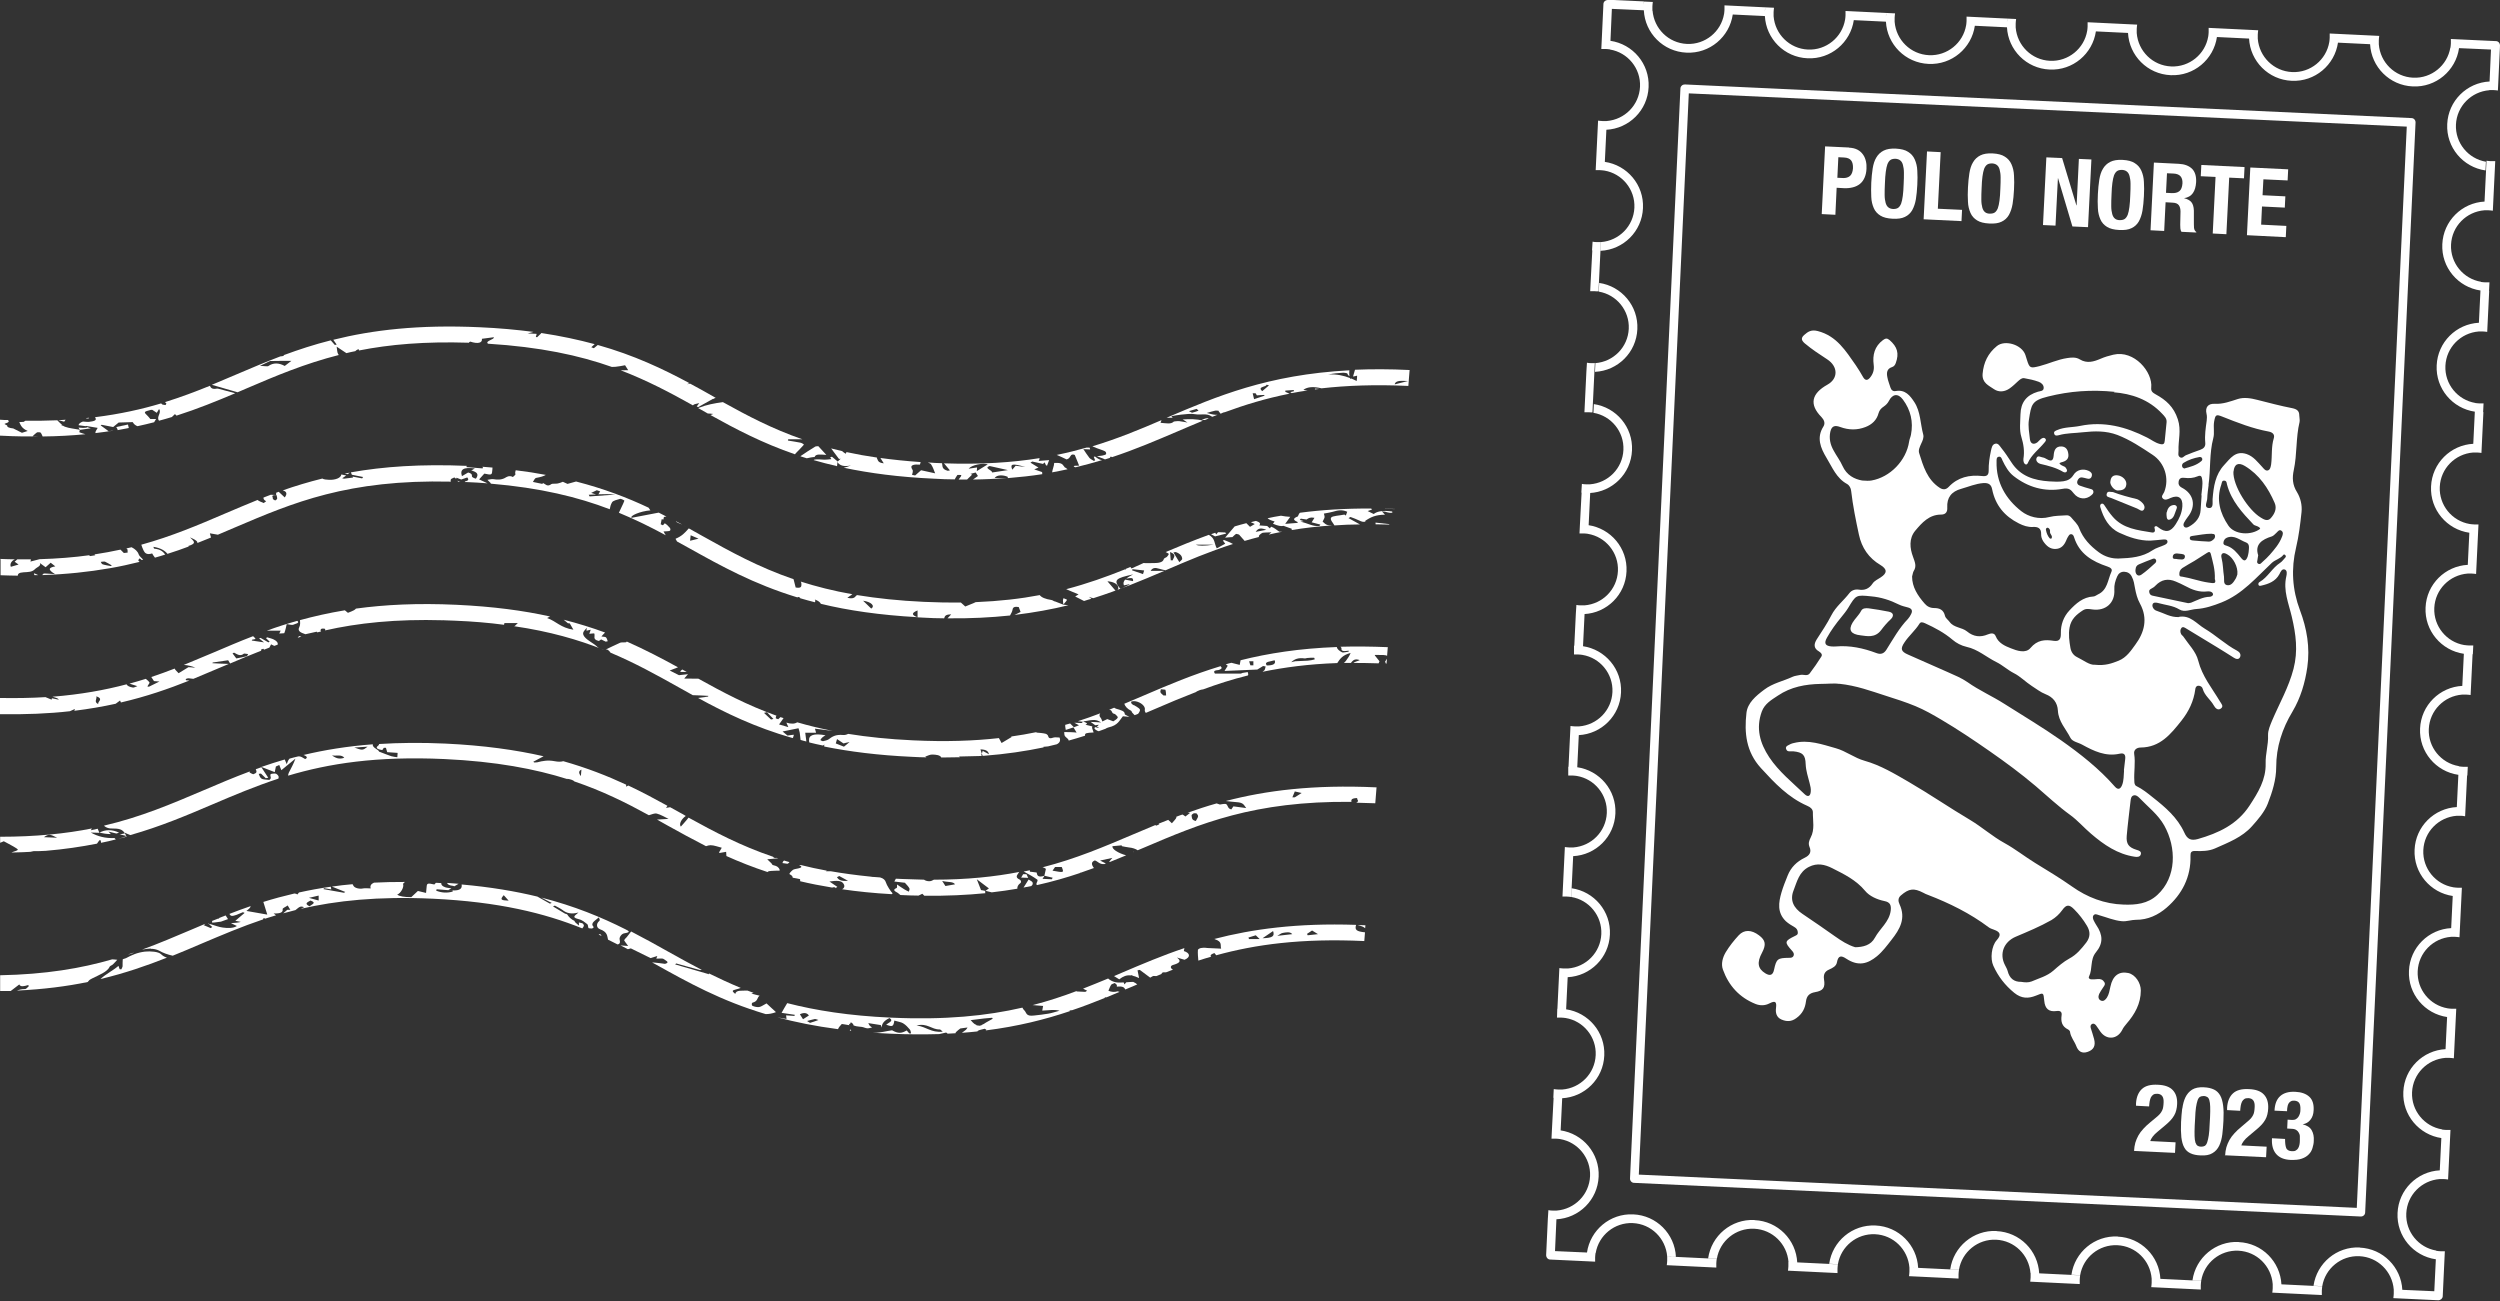 <?xml version="1.0" encoding="UTF-8"?>
<svg id="Layer_2" data-name="Layer 2" xmlns="http://www.w3.org/2000/svg" viewBox="0 0 177.62 92.44">
  <rect x="0" y="0" width="177.62" height="92.44" fill="#333333" stroke="none"/>
  <defs>
    <style>
      .cls-1 {
        fill: #fff;
        stroke-width: 0px;
      }
    </style>
  </defs>
  <g id="Layer_1-2" data-name="Layer 1">
    <g>
      <g id="LBjlkx">
        <g>
          <path class="cls-1" d="m150.25,27.84c-1.67-.17-3.21-.05-4.73.33-1.19.29-1.2.57-1.37,1.66-.07.44.02.91.07,1.37.04.34.28.42.54.22.08-.07.15-.16.23-.22.1-.08.23-.14.33-.03.09.1,0,.2-.07.28-.39.48-.92.85-1.18,1.45-.07.17-.23.11-.29-.07-.02-.07-.03-.15-.02-.23.09-.54.01-1.04-.15-1.57-.15-.49-.07-1.06-.06-1.59.02-.85.43-1.37,1.24-1.61.17-.05.41-.03.41-.28,0-.22-.19-.37-.37-.43-.33-.12-.67-.19-1.01-.25-.18-.03-.31.1-.44.21-.19.18-.38.36-.59.51-.35.25-.77.3-1.12.06-.37-.26-.86-.44-.81-1.09.07-.82.39-1.46,1.01-1.97.57-.47,1.78-.11,2.03.63.04.12.07.23.11.35.19.61.25.6.9.44.66-.17,1.28-.47,1.96-.57.31-.05.63-.07.89.09.52.32,1.01.16,1.48-.04.3-.13.6-.22.91-.29,1.48-.35,2.81,1.23,2.69,2.34-.03.27.11.36.32.48.73.4,1.28.88,1.57,1.77.26.79.02,1.5.05,2.24,0,.17-.07.35.11.46.17.1.27-.08.4-.14.34-.14.68-.27,1.03-.39.25-.09.39-.23.36-.51-.05-.52.03-1.04.1-1.55.02-.17.03-.33-.01-.5-.11-.46.11-.74.59-.71.58.03,1.1-.17,1.63-.34.44-.14.93-.06,1.39.06.83.21,1.65.43,2.48.59.33.07.5.19.5.52,0,.15.05.31.02.46-.27,1.12-.17,2.29-.41,3.41-.12.55-.1,1.06.23,1.58.25.41.37.92.32,1.41-.09.85-.19,1.69-.39,2.53-.36,1.5-.27,2.99.28,4.45.49,1.3.72,2.64.52,4.04-.16,1.12-.48,2.19-1.05,3.15-.74,1.23-1.16,2.52-1.16,3.95,0,.9-.28,1.78-.6,2.6-.23.59-.69,1.12-1.12,1.6-.7.79-1.69,1.16-2.63,1.58-.43.19-.93.2-1.4.18-.28-.01-.35.1-.34.34.04,1.51-.6,2.74-1.7,3.69-.59.51-1.33.87-2.18.86-.33,0-.64.13-.99.1-.57-.05-1.09-.28-1.63-.43-.13-.04-.27-.12-.38,0-.1.12-.05.27.01.39.05.11.12.22.18.32.47.69.5,1.29-.03,1.93-.43.52-.22,1.18-.49,1.72-.06.12.05.2.17.2.15,0,.3,0,.45-.02.2-.02.36.04.47.22.1.17-.03.28-.11.41-.09.14-.19.28-.26.43-.08.18-.07.39.13.47.18.08.32-.06.42-.21.15-.23.19-.51.25-.78.16-.78.61-1.11,1.27-.97.5.11.89.7.89,1.24,0,.94-.43,1.69-1.02,2.37-.12.14-.23.28-.31.45-.35.66-1.1.72-1.54.11-.11-.15-.2-.31-.31-.45-.07-.08-.16-.16-.28-.1-.11.05-.13.16-.1.28.08.26.17.52.24.79.12.47-.02.76-.45.91-.42.15-.68-.04-.82-.42-.13-.34-.39-.62-.44-1,0-.06-.08-.14-.14-.17-.43-.21-.52-.55-.46-.99.04-.25-.08-.36-.35-.32-.55.08-.83-.16-.88-.72-.06-.62-.05-.59-.6-.37-.53.21-1.01.22-1.53-.2-.66-.54-1.14-1.16-1.49-1.93-.23-.5-.13-1.4.24-1.81.33-.37.28-.58-.2-.75-.13-.05-.27-.09-.37-.17-1.32-.99-2.78-1.71-4.31-2.3-.11-.04-.23-.09-.33-.15-.68-.35-1.02-.31-1.6.19-.22.19-.19.42-.09.63.46,1,.03,1.76-.58,2.53-.32.41-.63.83-1.03,1.16-.64.52-1.3.75-2.18.17-.36-.24-.57-.23-.66.26-.05.28-.31.4-.55.51-.31.13-.42.35-.37.69.1.6-.05.82-.64.92-.39.07-.59.26-.64.65-.06.49-.25.88-.68,1.19-.36.27-.7.26-1.07.1-.36-.16-.42-.49-.38-.81.06-.47-.06-.54-.47-.33-.31.16-.65.17-.98.04-1.15-.46-1.91-1.3-2.32-2.44-.15-.41-.02-.87.2-1.24.26-.43.58-.83.92-1.2.39-.42.91-.4,1.44,0,.47.35.52.66.22,1.23-.38.7-.31,1.14.23,1.47.34.21.54.13.62-.25.17-.78.25-.84,1.06-.85.13,0,.25,0,.32-.13.07-.15,0-.26-.1-.37-.56-.62-.54-.69.22-1.06.1-.05.2-.09.19-.22,0-.18-.08-.32-.25-.41-.21-.12-.41-.24-.6-.41-.63-.61-.52-1.33-.31-2.05.12-.41.28-.8.44-1.2.23-.58.65-.99,1.21-1.26.34-.16.5-.4.34-.77-.1-.24-.03-.45.08-.66.31-.58.15-1.2.16-1.8,0-.23-.19-.37-.4-.46-1.35-.59-2.31-1.61-3.29-2.68-1.06-1.16-1.19-2.51-1.03-3.92.08-.71.66-1.2,1.26-1.65.62-.47,1.34-.6,2-.91.19-.09.38-.09.57-.14.22-.05.49.11.66-.1.3-.39.57-.79.83-1.2.1-.16-.03-.28-.17-.37-.38-.22-.37-.51-.16-.85.36-.56.74-1.12,1.04-1.71.32-.63.88-1.05,1.29-1.59.15-.19.4-.28.66-.24.42.07.74-.07.98-.43.14-.21.38-.3.58-.44.48-.31.46-.59-.02-.88-.83-.49-1.33-1.22-1.53-2.16-.22-1.03-.43-2.05-.55-3.1-.02-.2-.12-.4-.3-.5-.75-.41-1.04-1.18-1.45-1.85-.42-.7-.73-1.43-.22-2.23.15-.24.04-.48-.14-.67-.9-.91-.69-1.68.42-2.3.78-.43.77-1.29-.01-1.8-.55-.36-1.09-.71-1.6-1.14-.27-.23-.25-.4-.04-.59.27-.24.51-.4.97-.28,1.35.35,1.99,1.42,2.7,2.43.19.27.36.57.53.86.14.23.3.23.47.03.23-.27.32-.57.27-.93-.09-.69.06-1.3.66-1.75.18-.13.29-.15.47,0,.55.48.69.94.44,1.63-.05.14-.13.25-.27.29-.37.12-.39.41-.33.71.04.25.15.5.22.74.06.19.19.29.38.25.67-.12,1.02.33,1.32.79.45.69.42,1.53.63,2.3.06.22-.05.45-.15.66-.09.21-.21.44-.14.66.29.93.57,1.88,1.45,2.46.24.16.45.15.65-.06.65-.69,1.48-.87,2.38-.77.33.04.46-.07.46-.38-.01-.48.06-.94.16-1.41.05-.21.08-.46.32-.51.2-.04.31.17.42.31.26.32.49.67.71,1.01.64,1,1.62,1.29,2.7,1.36.33.02.67.04,1.01-.01.31-.05.53-.17.7-.44.23-.38.68-.48,1.08-.3.17.08.28.19.22.39-.06.19-.21.2-.37.15-.1-.03-.21-.05-.31-.07-.19-.02-.28.1-.34.25-.05.15.02.28.17.33.24.09.49.16.74.23.11.03.21.05.23.18.02.13-.06.2-.14.27-.38.34-.92.3-1.25-.12-.21-.27-.35-.42-.8-.33-1.27.23-2.46-.11-3.48-.91-.36-.28-.59-.69-.79-1.11-.05-.12-.1-.3-.27-.26-.16.03-.15.2-.15.34-.04,1.49.66,2.67,1.76,3.53.5.39,1.25.61,2,.41.39-.1.81-.09,1.22-.12.13-.01.24.06.32.15.2.25.46.46.57.77.28.73.79,1.26,1.4,1.71.42.31.92.46,1.42.44.83-.03,1.67-.09,2.4-.59.25-.17.56-.24.84-.37.11-.05.24-.13.21-.27-.03-.15-.2-.12-.31-.12-.3.02-.61.07-.91.08-.78.01-1.51-.24-2.2-.56-.76-.36-1.12-1.05-1.35-1.82-.03-.09-.01-.2.08-.24.1-.04.17.04.22.12.18.28.37.56.59.81.74.85,1.77.94,2.77,1.11.19.03.25-.08.21-.25-.02-.07-.06-.15.04-.19.08-.03.14.02.2.07.52.41.89.35,1.25-.22.25-.39.44-.8.47-1.27.04-.61-.29-.83-.84-.59-.17.08-.37.18-.52.06-.2-.16,0-.32.07-.48.38-.96.04-2.08-.83-2.65-.8-.53-1.59-1.06-2.5-1.41-.8-.3-1.61-.28-2.44-.19-.57.07-1.16.05-1.72.21-.12.03-.27.06-.32-.09-.07-.18.1-.23.22-.28.51-.22,1.08-.18,1.61-.29,1.69-.35,3.26.06,4.77.83.3.15.55.36.89.45.26.07.34,0,.36-.23.05-.44.09-.88.13-1.32.02-.26-.15-.42-.31-.59-.96-1.03-2.19-1.43-3.45-1.53Zm-19.57,20.75c-.35-.06-.84,0-1.32,0-1.09.02-2.12.21-3.04.83-.45.3-.94.57-1.15,1.14-.43,1.19-.13,2.24.53,3.24.68,1.02,1.64,1.79,2.52,2.63.2.19.39.18.43-.16.03-.22-.03-.43-.08-.63-.11-.44-.26-.87-.28-1.34-.02-.67-.21-.85-.88-.92-.09,0-.18,0-.28,0-.13,0-.19-.05-.23-.17-.05-.14.05-.21.13-.25.13-.08.27-.14.42-.17,1.04-.26,2.01.1,2.98.37.72.2,1.32.69,2.04.89,1.14.32,2.15.93,3.15,1.51,1.48.86,2.89,1.83,4.36,2.7.85.51,1.58,1.17,2.44,1.64.76.42,1.44.96,2.17,1.41.88.54,1.78,1.08,2.63,1.68,1.07.76,2.3,1.24,3.66,1.28.87.03,1.71-.05,2.4-.69,1.37-1.26,1.36-3.36.49-4.92-.44-.79-1.16-1.33-1.77-1.97-.11-.11-.24-.22-.4-.18-.19.05-.21.24-.23.41-.09.82-.2,1.64-.27,2.46-.05.58.14.83.7,1,.17.05.36.11.3.32-.05.19-.26.2-.43.17-1.22-.18-2.19-.85-3.1-1.63-.51-.43-.95-.95-1.49-1.34-.87-.63-1.64-1.36-2.45-2.05-1.05-.89-2.15-1.7-3.27-2.48-1.12-.78-2.25-1.54-3.42-2.23-.59-.35-1.2-.7-1.85-.97-.7-.29-1.43-.52-2.15-.75-1.03-.33-2.04-.71-3.27-.84Zm24.11-4.76c.82-.16,1.27.49,1.86.84.79.47,1.47,1.13,2.29,1.56.18.09.3.27.21.46-.09.19-.29.14-.44.04-.4-.25-.8-.51-1.2-.75-.73-.45-1.46-.89-2.19-1.33-.1-.06-.23-.15-.33-.04-.1.12-.1.29-.03.43.03.07.1.11.15.17.38.57.91,1.08,1.07,1.73.28,1.11.98,1.95,1.54,2.89.1.17.29.35.07.51-.22.16-.4-.03-.51-.23-.23-.41-.65-.69-.78-1.17-.03-.13-.16-.23-.32-.22-.14.01-.2.13-.21.26-.11.84-.46,1.56-.98,2.22-.76.96-1.52,1.9-2.9,1.91-.27,0-.51.16-.46.46.1.64-.03,1.28.01,1.92,0,.14.02.3.15.36.43.21.8.51,1.16.8.89.7,1.75,1.43,2.24,2.5.21.47.47.6.97.46,1.46-.42,2.79-1.03,3.67-2.38.6-.92,1.17-1.84,1.14-2.99-.02-.68.2-1.32.17-2-.01-.36.15-.7.29-1.05.52-1.22,1.18-2.36,1.52-3.67.33-1.27.17-2.46-.12-3.69-.22-.95-.63-1.87-.39-2.89.04-.17.07-.42-.12-.48-.2-.06-.29.17-.37.33-.28.52-.77.7-1.3.82-.08.02-.16.03-.19-.06-.02-.08,0-.16.08-.2.59-.34.89-1,1.47-1.37.14-.09.23-.24.35-.36.05-.05.06-.11.02-.16-.04-.06-.11-.09-.15-.04-.21.28-.57.34-.82.57-1.11,1.04-2.09,2.22-3.57,2.81-.58.23-1.17.43-1.79.47-.4.02-.83.26-1.21.03-.46-.28-.98-.31-1.48-.45-.14-.04-.39-.09-.43.11-.04.17.11.38.28.43.53.17,1.02.49,1.61.45Zm-18.94-2.87c0,.75.4,1.36.89,1.92.17.2.39.32.68.32.38,0,.67.12.77.56.04.16.22.28.33.43.31.42.86.37,1.23.67.46.38.95.44,1.49.21.2-.08.45-.13.55.13.2.5.67.7,1.08.86.42.17,1.05.39,1.39-.02.49-.58,1.02-.61,1.66-.51.41.06.51-.15.5-.54-.01-.61.19-1.17.61-1.62.46-.49.96-.95,1.7-.99.11,0,.22-.1.33-.15.68-.31.69-1.03.95-1.6.1-.21-.08-.31-.28-.38-1.08-.36-2-.9-2.37-2.08-.03-.1-.08-.21-.21-.22-.13,0-.17.11-.23.2-.05.08-.08.16-.12.25-.14.33-.35.58-.73.6-.41.03-.68-.22-.9-.54-.1-.16-.16-.34-.15-.52.01-.42-.24-.52-.58-.5-.36.02-.68-.09-1-.25-1.02-.51-1.67-1.29-1.9-2.42-.06-.32-.23-.47-.61-.45-.56.04-1.06.26-1.59.41-.69.19-1.03.62-.99,1.33.02.31-.11.5-.44.5-.84,0-1.35.57-1.83,1.14-.47.56-.39,1.26-.16,1.87.13.37.27.66.04,1.01-.05.09-.06.2-.1.34Zm15.05,13.76c.03-.26.06-.52.09-.77.04-.31-.05-.48-.4-.4-.98.22-1.83-.19-2.65-.64-.28-.16-.7-.21-.84-.49-.32-.63-.85-1.16-.89-1.93-.03-.57-.34-.96-.88-1.17-.36-.14-.65-.38-.97-.58-.45-.29-.81-.68-1.29-.92-.43-.22-.8-.57-1.23-.78-.71-.35-1.32-.91-2.11-1.08-.39-.09-.73-.27-1.01-.51-.59-.5-1.25-.85-1.95-1.17-.16-.07-.31-.12-.4.04-.3.48-.75.85-1.06,1.32-.31.46-.25.65.26.87.94.42,1.89.83,2.83,1.25.47.21.96.41,1.38.7.83.59,1.77,1,2.63,1.55,1.34.85,2.7,1.66,4,2.57,1.39.98,2.72,2.02,3.85,3.31.21.24.39.19.51-.11.13-.33.11-.69.14-1.04Zm-19.11,12.58c.59-.01,1.13-.14,1.42-.68.35-.65,1.01-1.11,1.12-1.91.05-.4-.04-.61-.44-.69-.53-.11-1.07-.35-1.38-.73-.64-.77-1.49-1.18-2.34-1.61-.52-.26-1.06-.39-1.65-.09-.71.36-.85,1.06-1.09,1.67-.28.7,0,1.25.63,1.67.78.52,1.55,1.06,2.32,1.6.44.31.9.61,1.43.77Zm17.05-20.07c.74.08,1.21-.1,1.69-.29.56-.23.87-.71,1.19-1.15.62-.84.91-1.83.32-2.91-.19-.34-.28-.71-.35-1.08-.05-.28-.09-.57-.23-.83-.11-.23-.3-.34-.55-.35-.24,0-.4.13-.49.34-.13.3-.22.6-.2.93.06.94-.61,1.54-1.56,1.41-.23-.03-.45-.08-.67.06-.46.3-.84.62-.95,1.22-.09.5-.02.97.06,1.45.05.3.22.53.46.65.47.23.9.58,1.27.55Zm-16.54-13.09c.29.02.47.03.66,0,1.33-.23,2.48-1.42,2.68-2.77.02-.16.1-.32.13-.48.18-.92-.02-1.76-.57-2.5-.35-.47-.75-.4-1,.1-.09.17-.21.29-.37.4-.17.11-.3.25-.36.46-.13.5-.47.81-.93.99-.59.23-1.19.22-1.79,0-.36-.13-.61-.11-.71.34-.1.48,0,.91.23,1.32.2.38.47.72.64,1.11.3.66.84.93,1.39,1.03Zm11.31,35.62c.25.04.5.06.73-.03.53-.23,1.09-.37,1.55-.77.35-.31.72-.63,1.12-.85.53-.28.87-.7,1.22-1.15.29-.39.29-.78.04-1.19-.25-.42-.55-.81-.9-1.16-.35-.36-.56-.36-.85.05-.21.29-.47.53-.77.71-.81.46-1.68.82-2.53,1.18-.85.36-1.19,1.21-.77,2.02.07.14.15.27.19.42.13.52.45.78.97.77Zm13.31-35.31c-.04.32-.09.64-.1.96,0,.23-.25.62.08.68.4.06.28-.39.3-.63.07-.88.19-1.74.82-2.42.43-.46.8-1.05,1.6-.78.49.17.78.57,1.11.92.11.12.23.3.41.24.16-.06.19-.26.22-.43.08-.62,0-1.25.19-1.86.08-.26-.09-.42-.37-.47-1.14-.21-2.21-.63-3.29-1.06-.45-.18-.49-.13-.58.35-.07.4.04.81-.06,1.18-.29,1.09-.18,2.22-.34,3.32Zm-23.97,7.92c-1.09-.11-1.08-.11-1.64.82-.14.23-.32.45-.49.66-.38.46-.73.94-1.02,1.46-.23.41-.11.59.35.62.09,0,.18.01.27,0,1.01-.09,1.97.12,2.9.47.32.12.53.03.7-.23.48-.76.91-1.55,1.54-2.2.09-.1.16-.22.22-.34.13-.25.04-.4-.22-.47-.22-.06-.45-.11-.65-.21-.62-.31-1.27-.52-1.96-.58Zm25.73-8.87c-.05,1,1.06,2.74,1.94,3.27.21.13.48.3.71.05.27-.3.46-.68.28-1.09-.46-1.06-1.09-2-2.11-2.62-.46-.28-.76-.15-.81.39Zm1.9,4.06c-.03-.1-.12-.13-.2-.17-.1-.05-.22-.06-.28-.13-.79-.83-1.56-1.67-1.87-2.82-.03-.11-.02-.27-.18-.29-.2-.03-.19.16-.23.28-.37,1.06-.09,2.04.5,2.91.44.66,1.63.72,2.26.23Zm-5.11,5.29s.11,0,.2-.03c.43-.17.84-.41,1.33-.42.11,0,.28-.1.22-.23-.06-.14-.25-.17-.4-.15-.57.07-1.08-.12-1.57-.39-.21-.12-.44-.21-.66-.31-.55-.24-1.03-.15-1.45.29-.08.09-.19.16-.29.21-.11.06-.18.12-.15.25.02.13.09.22.23.25.83.17,1.66.35,2.56.54Zm1.89-1.69c.03-.7-.15-1.24-.28-1.78-.05-.2-.14-.19-.29-.09-.29.19-.59.38-.88.56-.29.17-.58.33-.86.51-.16.11-.23.28-.21.48.01.13.11.12.2.13.63.1,1.22.33,1.86.42.4.06.56.09.47-.23Zm-.96-5.96c.03-.38.12-.76.06-1.14-.03-.21-.09-.32-.32-.22-.3.13-.62.15-.94.11-.22-.03-.37.03-.41.25-.04.19.03.35.23.45.86.45,1.03,1.32.41,2.09-.09.12-.18.25-.25.38-.05.09-.08.22,0,.3.1.11.23.06.34,0,.47-.26.8-.64.83-1.18.02-.35.05-.7.07-1.05Zm4.04,4.25c-.03.15-.04.2-.04.24,0,.13-.11.29.06.37.13.06.22-.08.31-.16.17-.15.34-.31.49-.48.34-.39.68-.78.87-1.28.06-.15.11-.31-.02-.42-.17-.14-.27.04-.38.14-.1.09-.2.21-.32.25-.72.22-1.22.58-.97,1.34Zm-1.48,1.35c.06-.51-.29-1.18-.71-1.41-.11-.06-.23-.13-.34-.07-.12.07-.1.22-.07.34.11.43.1.87.17,1.31.03.21-.07.53.2.6.31.07.48-.21.62-.44.07-.11.1-.25.13-.32Zm.8-1.57c.02-.28.1-.58-.18-.69-.44-.16-.83-.55-1.36-.34-.15.06-.24.2-.25.36-.02.16.15.19.25.22.44.15.72.5.99.84.22.28.35.26.48-.07.04-.11.05-.24.07-.32Zm-8.04,1.24c-.03.33.18.53.42.36.35-.24.66-.53.98-.82.06-.05.11-.16.05-.25-.06-.1-.16-.08-.24-.05-.33.13-.65.25-.97.39-.16.07-.23.2-.23.36Zm5.41-2.55c-.45,0-.88.09-1.32.15-.11.02-.23.02-.23.16,0,.15.14.16.23.17.38.04.75.06,1.13.08.13,0,.23-.07.32-.15.09-.07.13-.17.11-.28-.03-.15-.16-.1-.25-.13Zm-1.96-4.63c.44-.12.87-.22,1.22-.52.06-.05.1-.11.07-.2-.03-.08-.11-.11-.19-.1-.4.07-.79.2-1.14.42-.09.06-.13.18-.08.29.02.05.08.07.13.11Zm-.46,6.44c.19,0,.47.1.52-.14.05-.24-.22-.23-.39-.25-.2-.03-.44-.05-.47.21-.02.23.22.13.34.18Zm-9.23-2.24c-.11.01-.13.09-.12.16.04.22.12.43.27.6.02.02.11.03.12.01.13-.19-.13-.31-.1-.49.02-.1-.03-.24-.17-.28Z"/>
          <path class="cls-1" d="m146.32,32.91c.11.22.36.17.46.34.05.08.11.16.06.25-.06.09-.18.07-.25.03-.5-.3-1.06-.44-1.62-.57-.14-.03-.36-.19-.28-.41.09-.23.29-.07.44-.05.1.01.2.07.29.12.31.18.46.13.49-.26.02-.33.12-.66.55-.64.28.01.43.18.48.46.09.42-.14.59-.5.67-.04.01-.08.04-.14.06Z"/>
          <path class="cls-1" d="m150.12,34.96c.55.21,1.12.36,1.7.5.11.03.22.12.31.19.17.14.31.36.19.55-.13.2-.32,0-.48-.07-.62-.25-1.23-.5-1.85-.75-.15-.06-.38-.07-.31-.3.06-.23.28-.11.44-.12Z"/>
          <path class="cls-1" d="m149.94,34.22c.02-.32.18-.48.5-.45.37.04.67.35.63.66-.04.36-.32.41-.6.42-.26,0-.56-.37-.54-.63Z"/>
          <path class="cls-1" d="m153.94,36.41c.06-.25.17-.5.5-.53.15-.01.28.1.2.27-.13.29-.16.71-.53.78-.19.03-.19-.29-.18-.52Z"/>
          <path class="cls-1" d="m132.2,45.14q-1.05-.11-.58-.9c.18-.3.45-.53.61-.84.1-.2.34-.2.53-.18.48.07.97.14,1.44.24.38.08.34.34.14.53-.26.24-.49.51-.69.78-.44.58-1.02.42-1.46.37Z"/>
        </g>
      </g>
      <g>
        <path class="cls-1" d="m119.71,6l51.62,2.39c.17,0,.3.15.29.32l-3.58,77.43c0,.17-.15.3-.32.29l-51.62-2.39c-.17,0-.3-.15-.29-.32l3.58-77.43c0-.08.04-.16.1-.21.06-.06.14-.08.22-.08m-.03.62l.32-.29-3.58,77.43-.29-.32,51.62,2.39-.32.29,3.58-77.43.29.32-51.62-2.39Z"/>
        <path class="cls-1" d="m176.88,5.79c-1.62.08-2.94,1.38-3.01,3.03-.08,1.65,1.12,3.06,2.72,3.29l.03-.62c-1.26-.21-2.19-1.34-2.13-2.64.06-1.31,1.09-2.34,2.37-2.44l.03-.62Zm.44-2.87l-2.57-.12h0s0,0,0,0l-.62-.03c0,.08,0,.15,0,.23,0,.03,0,.05,0,.08,0,.1-.02.21-.03.31l.62.03h0s0,0,0,0l2.26.1-.1,2.26h0s-.03.62-.03.62c.1,0,.21,0,.31,0,.1,0,.21.02.31.03l.03-.62.12-2.57c0-.17-.12-.32-.29-.32h0Zm-8.93.21c.08,1.62,1.38,2.94,3.03,3.01,1.65.08,3.06-1.12,3.29-2.72h0s-.62-.03-.62-.03c-.21,1.26-1.34,2.19-2.64,2.13-1.31-.06-2.34-1.09-2.44-2.37l-.62-.03Zm-2.87-.75c0,.1,0,.21,0,.31,0,.1-.02.21-.03.31l.62.03h0s0,0,0,0l2.28.11.62.03c0-.1,0-.21,0-.31,0-.1.02-.21.03-.31h0s-.62-.03-.62-.03c-.01.07-.02.15-.02.23h0c0-.08.01-.15.02-.23h0s-2.28-.11-2.28-.11h0s0,0,0,0l-.62-.03h0Zm-5.11.38l-.62-.03c.08,1.62,1.38,2.94,3.03,3.01,1.65.08,3.06-1.12,3.29-2.72h0s-.62-.03-.62-.03h.31s-.31,0-.31,0c-.21,1.26-1.34,2.19-2.64,2.13-1.31-.06-2.34-1.09-2.44-2.37h0Zm-3.49-.78c0,.1,0,.21,0,.31,0,.1-.02.21-.03.31l.62.03h0s0,0,0,0l2.28.11.62.03c0-.1,0-.21,0-.31,0-.1.02-.21.03-.31h0s-.62-.03-.62-.03c-.01.07-.02.15-.02.23h0c0-.08.01-.15.02-.23h0s-2.28-.11-2.28-.11h0s0,0,0,0l-.62-.03h0Zm-5.11.38l-.62-.03c.08,1.62,1.38,2.94,3.03,3.01,1.65.08,3.06-1.12,3.29-2.72h0s-.62-.03-.62-.03h.31s-.31,0-.31,0c-.21,1.26-1.34,2.19-2.64,2.13-1.31-.06-2.34-1.09-2.44-2.37h0Zm-3.49-.78c0,.1,0,.21,0,.31,0,.1-.02.21-.03.31l.62.03s0,0,0,0h0s2.28.11,2.28.11h0s.62.03.62.03c0-.1,0-.21,0-.31,0-.1.02-.21.03-.31h0s-.62-.03-.62-.03c-.01.07-.02.15-.02.23,0-.08.01-.15.02-.23h0s-2.28-.11-2.28-.11h0s0,0,0,0l-.62-.03h0Zm-5.11.38l-.62-.03c.08,1.62,1.38,2.94,3.03,3.01,1.65.08,3.06-1.12,3.29-2.72h0s-.62-.03-.62-.03h.31s-.31,0-.31,0c-.21,1.26-1.34,2.19-2.64,2.13-1.31-.06-2.34-1.09-2.44-2.37h0Zm-2.87-.75l-.62-.03c0,.1,0,.21,0,.31,0,.1-.02.21-.03.31l.62.03h0s0,0,0,0l2.28.11h0s.62.03.62.03c0-.1,0-.21,0-.31,0-.1.02-.21.03-.31h0s-.62-.03-.62-.03c-.01.08-.02.16-.03.24h0c0-.08.01-.16.03-.24h0s-2.28-.11-2.28-.11h0,0s0,0,0,0Zm-5.73.35l-.62-.03c.08,1.62,1.38,2.94,3.03,3.01,1.65.08,3.06-1.12,3.29-2.72h0s-.62-.03-.62-.03h.31s-.31,0-.31,0c-.21,1.26-1.34,2.19-2.64,2.13-1.31-.06-2.34-1.09-2.44-2.37h0Zm-2.87-.75l-.62-.03c0,.1,0,.21,0,.31,0,.1-.02.21-.03.31l.62.03h0s0,0,0,0l2.28.11.62.03c0-.1,0-.21,0-.31,0-.1.02-.21.03-.31h0s-.62-.03-.62-.03c-.01.08-.02.17-.03.26,0-.09.01-.17.03-.26h0s-2.28-.11-2.28-.11h0s0,0,0,0h0Zm-5.73.35l-.62-.03c.08,1.62,1.38,2.94,3.03,3.01,1.65.08,3.06-1.12,3.29-2.72h0s-.62-.03-.62-.03h.31s-.31,0-.31,0c-.21,1.26-1.34,2.19-2.64,2.13-1.31-.06-2.34-1.09-2.44-2.37h0Zm-2.87-.75l-.62-.03c0,.1,0,.21,0,.31,0,.1-.02.21-.03.31l.62.03h0s0,0,0,0l2.28.11h0s0,0,0,0l.62.03c0-.1,0-.21,0-.31,0-.1.02-.21.03-.31h0s-.62-.03-.62-.03c-.01.1-.02.2-.03.3,0-.1.01-.2.03-.3h0s-2.28-.11-2.28-.11h0s0,0,0,0h0Zm-5.73.35l-.62-.03c.08,1.62,1.38,2.94,3.03,3.01,1.65.08,3.06-1.12,3.29-2.72h0s-.62-.03-.62-.03h.31s-.31,0-.31,0c-.21,1.26-1.34,2.19-2.64,2.13-1.31-.06-2.34-1.09-2.44-2.37h0ZM114.24,0c-.17,0-.32.12-.32.29l-.12,2.57h0s-.03.62-.03.62c.1,0,.21,0,.31,0,.1,0,.21.02.31.03l.03-.62h0s0,0,0,0l.1-2.26,2.26.1.62.03c0-.1,0-.21,0-.31,0-.1.02-.21.03-.31h0s-.62-.03-.62-.03c-.01.07-.02.15-.03.22h0c0-.08.01-.15.02-.23h0s-2.57-.12-2.57-.12h0Zm.18,2.9l-.03.62c1.26.21,2.19,1.34,2.13,2.64-.06,1.31-1.09,2.34-2.37,2.44l-.03.62c1.62-.08,2.94-1.38,3.01-3.03.08-1.65-1.12-3.06-2.72-3.29h0Zm-.88,5.67l-.03.62-.11,2.28h0s0,0,0,0l-.03.62c.1,0,.21,0,.31,0,.1,0,.21.02.31.03l.03-.62h0s0,0,0,0l.11-2.28h0s-.06,0-.08,0h0s-.04,0-.05,0c-.04,0-.09,0-.13,0h0c.09,0,.18,0,.26,0l.03-.62h0s-.08,0-.11,0c-.07,0-.13,0-.2,0-.1,0-.21-.02-.31-.03h0Zm.48,2.93l-.03.62c1.26.21,2.19,1.34,2.13,2.64-.06,1.31-1.09,2.34-2.37,2.44l-.03.62c1.62-.08,2.94-1.38,3.01-3.03.08-1.65-1.12-3.06-2.72-3.29h0Zm-.27,5.7c-.1,0-.21,0-.31,0-.1,0-.2-.01-.29-.03h0s-.04.62-.04.62c0,0,.01,0,.02,0h0s0,0,0,0l-.12,2.28h0s0,0,0,0l-.03.62c.1,0,.21,0,.31,0,.05,0,.11,0,.16.01,0,0,.01,0,.02,0,0,0,0,0,0,0h0s0,0,.01,0c0,0,0,0,0,0h0s0,0,0,0c.01,0,.02,0,.03,0,0,0,0,0,.01,0h0s0,0,0,0c0,0,0,0,0,0h0s.03,0,.05,0l.03-.62h0s0,0,0,0l.11-2.28h0s.03-.62.03-.62h0Zm-.13,2.9l-.03.62c1.26.21,2.19,1.34,2.13,2.64-.06,1.31-1.09,2.34-2.37,2.44l-.03.62c1.62-.08,2.94-1.38,3.01-3.03.08-1.65-1.12-3.06-2.72-3.29h0Zm-.27,5.7c-.1,0-.2,0-.31,0-.1,0-.2-.01-.29-.03h0s-.04.62-.04.62l-.11,2.28h0s0,0,0,0l-.03.62c.1,0,.21,0,.31,0,.05,0,.11,0,.16.01,0,0,0,0,0,0,0,0,0,0,.01,0,0,0,0,0,0,0h0s0,0,0,0h0s0,0,0,0c0,0,0,0,0,0,0,0,0,0,0,0h0s0,0,.01,0c0,0,0,0,0,0h0s0,0,0,0c.01,0,.03,0,.04,0h0s0,0,0,0h0s0,0,0,0h0s.03,0,.04,0l.03-.62s0,0,0,0h0s.11-2.28.11-2.28h0s-.04,0-.05,0c0,0,0,0,0,0,0,0,0,0,0,0h0s.04,0,.05,0l.03-.62h0Zm-.18.63h0s0,0,0,0h0s0,0,0,0c0,0,0,0,0,0h0Zm0,0h0s0,0,0,0h0s0,0,0,0c0,0,0,0,0,0h0s0,0,0,0Zm0,0h0s0,0,0,0h0s0,0,0,0h0,0s0,0,0,0h0s0,0,0,0h0Zm-.02,0h0s0,0,0,0h0s0,0,0,0h0Zm-.02,0h0s0,0,0,0h0s0,0,0,0Zm0,0h0s0,0,0,0Zm-.23-.01h0s0,0,0,0h0s0,0,0,0h0s0,0,0,0h0Zm.21.01h0s0,0,0,0c0,0,0,0,0,0h0Zm-.02,0h0s0,0,0,0Zm-.1,0h0,0Zm0,0h0s0,0,0,0h0Zm.02,0h0s0,0,0,0h0s0,0,0,0c0,0,0,0,0,0h0Zm0,0h0s0,0,0,0h0Zm0,0h0s0,0,0,0h0Zm0,0h0s0,0,0,0h0s0,0,0,0h0s0,0,0,0Zm0,0h0s0,0,0,0h0Zm.02,0h0s0,0,0,0h0s0,0,0,0h0s0,0,0,0h0s0,0,0,0h0s0,0,0,0h0s0,0,0,0Zm0,0h0s0,0,0,0h0s0,0,0,0h0s0,0,0,0h0Zm0,0h0s0,0,0,0Zm.21,2.28l-.03.62c1.26.21,2.19,1.34,2.13,2.64-.06,1.31-1.09,2.34-2.37,2.44l-.03.62c1.62-.08,2.94-1.38,3.01-3.03.08-1.65-1.12-3.06-2.72-3.29h0Zm-.26,5.7h0s0,0,0,0c-.1,0-.2,0-.3,0-.1,0-.2-.01-.29-.03h0s-.04.62-.04.62c0,0,.01,0,.02,0h0s-.12,2.28-.12,2.28h0s-.03.62-.03.62c.1,0,.21,0,.31,0,.1,0,.21.02.31.03l.03-.62s0,0,0,0h0s.11-2.28.11-2.28h0s-.02,0-.04,0c-.09,0-.17,0-.26,0,.1,0,.2,0,.3,0l.03-.62Zm-.13,2.9l-.03.62c1.26.21,2.19,1.34,2.13,2.64-.06,1.31-1.09,2.34-2.37,2.44l-.03.62h0s0,0,0,0c1.62-.08,2.94-1.38,3.01-3.03.08-1.65-1.12-3.06-2.72-3.29h0Zm-.26,5.7h0s0,0,0,0c-.1,0-.2,0-.3,0-.1,0-.2-.01-.29-.03h0s-.04.62-.04.62l-.11,2.28h0s-.01,0-.02,0v.62c.09,0,.2,0,.3,0,.1,0,.21.02.31.03l.03-.62s0,0,0,0h0s.11-2.28.11-2.28h0s-.07,0-.1,0c-.07,0-.14,0-.2,0,.1,0,.21,0,.31,0l.03-.62Zm-.13,2.9l-.03.62c1.26.21,2.19,1.34,2.13,2.64-.06,1.31-1.09,2.34-2.37,2.44l-.03.62h0c1.62-.08,2.94-1.38,3.01-3.03.08-1.65-1.12-3.06-2.72-3.29h0Zm-.88,5.67l-.03.62-.11,2.28h0s-.01,0-.02,0v.62c.09,0,.2,0,.3,0,.1,0,.21.02.31.03l.03-.62h0s0,0,0,0l.11-2.28h0s-.07,0-.1,0h0s-.03,0-.04,0h0s-.04,0-.06,0c-.04,0-.07,0-.11,0,.1,0,.21,0,.31,0l.03-.62h0s-.07,0-.1,0c-.07,0-.14,0-.21,0-.1,0-.21-.02-.31-.03h0Zm.48,2.93l-.03.62c1.26.21,2.19,1.34,2.13,2.64-.06,1.31-1.09,2.34-2.37,2.44l-.03.62c1.62-.08,2.94-1.38,3.01-3.03.08-1.65-1.12-3.06-2.72-3.29h0Zm-.88,5.67l-.03.62-.11,2.28h0s-.03.62-.03.62c.1,0,.21,0,.31,0,.1,0,.21.02.31.03l.03-.62h0s0,0,0,0l.11-2.28h0s-.06,0-.09,0c-.05,0-.1,0-.16,0h0c.08,0,.16,0,.24,0l.03-.62h0s-.07,0-.1,0c-.07,0-.14,0-.21,0-.1,0-.21-.02-.31-.03h0Zm.31.03h0s0,0,0,0h0s0,0,0,0h0s0,0,0,0Zm.18,2.9l-.03.62c1.26.21,2.19,1.34,2.13,2.64-.06,1.31-1.09,2.34-2.37,2.44l-.03.62c1.62-.08,2.94-1.38,3.01-3.03.08-1.65-1.12-3.06-2.72-3.29h0Zm-.88,5.67l-.03.62-.11,2.28h0s0,0,0,0c0,0,0,0-.01,0l-.02.62c.1,0,.21,0,.31,0,.1,0,.21.02.31.03l.03-.62h0s0,0,0,0h0s.11-2.28.11-2.28h0s-.06,0-.09,0c-.04,0-.08,0-.12,0h0c.07,0,.14,0,.2,0l.03-.62h0s-.08,0-.11,0c-.07,0-.13,0-.2,0-.1,0-.21-.02-.31-.03h0Zm.17.64s.07,0,.11,0h0s0,0,0,0c-.04,0-.07,0-.11,0h0Zm.31,2.29l-.03.62c1.26.21,2.19,1.34,2.13,2.64-.06,1.31-1.09,2.34-2.37,2.44l-.03.62c1.62-.08,2.94-1.38,3.01-3.03.08-1.65-1.12-3.06-2.72-3.29h0Zm-.88,5.67l-.03.62s.01,0,.02,0h0s-.12,2.28-.12,2.28h0s0,0,0,0l-.03.62c.1,0,.21,0,.31,0,.1,0,.21.02.31.03l.03-.62h0s0,0,0,0l.11-2.28h0s-.01,0-.02,0c0,0-.01,0-.02,0h0s.02,0,.03,0l.03-.62h0s-.08,0-.11,0c-.07,0-.13,0-.2,0-.1,0-.21-.02-.31-.03h0Zm.48,2.93l-.03.62c1.26.21,2.19,1.34,2.13,2.64-.06,1.31-1.09,2.34-2.37,2.44l-.03.62c1.62-.08,2.94-1.38,3.01-3.03.08-1.65-1.12-3.06-2.72-3.29h0Zm-.26,5.7c-.1,0-.2,0-.31,0-.1,0-.2-.01-.29-.03h0s-.04.62-.04.62l-.12,2.57c0,.17.12.32.29.32l2.57.12.62.03c0-.1,0-.21,0-.31,0-.1.02-.21.03-.31h0s-.62-.03-.62-.03c-.01.07-.02.15-.02.23h0c0-.08.01-.15.02-.23l-2.26-.1.1-2.26s0,0,0,0h0s0,0,0,0l.03-.62h0Zm5.43.27c-1.65-.08-3.06,1.12-3.29,2.72l.62.03c.21-1.26,1.34-2.19,2.64-2.13,1.31.06,2.34,1.09,2.44,2.37h.31s0,.01,0,.01h-.31s.62.01.62.01h0s0,0,0,0c-.08-1.62-1.38-2.94-3.03-3.01h0Zm2.41,2.99c0,.1,0,.21,0,.31,0,.1-.02.21-.03.31l.62.03h0s0,0,0,0l2.28.11h0s0,0,0,0l.62.03c0-.1,0-.21,0-.31,0-.1.02-.21.03-.31h0s-.62-.03-.62-.03c-.01.07-.02.15-.02.23h0c0-.08.01-.15.02-.23l-2.28-.11h0s0,0,0,0l-.62-.03h0Zm6.2-2.59c-1.65-.08-3.06,1.12-3.29,2.72l.62.03c.21-1.26,1.34-2.19,2.65-2.13,1.31.06,2.34,1.09,2.44,2.37h.02s.6.03.6.03h0s0,0,0,0h0s0,0,0,0c-.08-1.62-1.38-2.94-3.03-3.01h0Zm3.03,3.01h0s0,0,0,0h0s-.62-.03-.62-.03c0,.1,0,.2,0,.31,0,.1-.02.21-.03.31l.62.03h0s0,0,0,0l2.28.11h0s0,0,0,0l.62.03c0-.1,0-.21,0-.31,0-.1.02-.21.03-.31h0s-.62-.03-.62-.03c-.01.07-.02.15-.02.23,0-.08.01-.15.02-.23l-2.28-.11Zm5.57-2.62c-1.65-.08-3.06,1.12-3.29,2.72l.62.03c.21-1.26,1.34-2.19,2.64-2.13,1.31.06,2.34,1.09,2.44,2.37h.31s0,.01,0,.01h-.3s.61.01.61.01h0s0,0,0,0c-.08-1.62-1.38-2.94-3.03-3.01h0Zm3.03,3.01h0s0,0,0,0h0s-.62-.03-.62-.03c0,.1,0,.2,0,.31,0,.1-.02.21-.03.31l.62.03h0s0,0,0,0l2.28.11h0s.62.03.62.03c0-.1,0-.21,0-.31,0-.1.02-.21.03-.31h0s-.62-.03-.62-.03c-.01.07-.02.15-.02.23,0-.08.01-.15.02-.23l-2.28-.11Zm5.57-2.62c-1.65-.08-3.06,1.12-3.29,2.72l.62.03c.21-1.26,1.34-2.19,2.64-2.13,1.31.06,2.34,1.09,2.44,2.37h.31s-.31,0-.31,0l.62.03h0s0,0,0,0c-.08-1.62-1.38-2.94-3.03-3.01h0Zm3.04,3.01c0,.08,0,.15,0,.23h0c0-.08,0-.15,0-.23h0s-.62-.03-.62-.03c0,.1,0,.2,0,.31,0,.1-.02.21-.03.31l.62.03h0s0,0,0,0l2.28.11h0s.62.03.62.03c0-.1,0-.21,0-.31,0-.1.02-.21.03-.31h0s-.62-.03-.62-.03c-.01.07-.02.15-.02.23,0-.08.01-.15.02-.23l-2.27-.11h0Zm5.57-2.62c-1.65-.08-3.06,1.12-3.29,2.72l.62.03c.21-1.26,1.34-2.19,2.64-2.13,1.31.06,2.34,1.09,2.44,2.37h.31s-.31,0-.31,0l.62.03h0s0,0,0,0c-.08-1.62-1.38-2.94-3.03-3.01h0Zm3.03,3.01s0,0,0,0h0s-.62-.03-.62-.03h0c0,.08,0,.15,0,.23,0,.03,0,.05,0,.08,0,.1-.02.21-.03.31l.62.03h0s0,0,0,0l2.28.11h0s.62.03.62.03c0-.1,0-.21,0-.31,0-.1.02-.21.03-.31h0s-.62-.03-.62-.03c-.01.07-.02.15-.02.23,0-.08.01-.15.02-.23l-2.28-.11h0Zm5.57-2.62c-1.65-.08-3.06,1.12-3.29,2.72l.62.03c.21-1.26,1.34-2.19,2.64-2.13,1.31.06,2.34,1.09,2.44,2.37h.02s.6.03.6.03h0s0,0,0,0c-.08-1.62-1.38-2.94-3.03-3.01h0Zm3.03,3.01h0c0,.08,0,.15,0,.23h0c0-.08,0-.15,0-.23l-.62-.03h0c0,.08,0,.15,0,.23,0,.03,0,.05,0,.08,0,.1-.02.21-.03.31l.62.03h0s0,0,0,0l2.28.11s0,0,0,0h0s0,0,0,0l.62.03c0-.1,0-.21,0-.31,0-.1.02-.21.03-.31l-.62-.03s0,0,0,0h0s0,0,0,0l-2.28-.11h0Zm5.57-2.62c-1.65-.08-3.06,1.12-3.29,2.72l.62.03c.21-1.26,1.34-2.19,2.64-2.13,1.31.06,2.34,1.09,2.44,2.37h.31s-.31,0-.31,0l.61.03h0c-.08-1.62-1.38-2.94-3.03-3.01h0Zm5.43.23l-.03.62s0,0,0,0h0s-.11,2.26-.11,2.26l-2.26-.1h0c0,.08,0,.15,0,.23,0-.08,0-.15,0-.23l-.62-.03h0c0,.08,0,.15,0,.23,0,.03,0,.05,0,.08,0,.1-.02.21-.03.31l.62.03h0s0,0,0,0l2.57.12c.08,0,.16-.03.22-.08.06-.06.1-.13.1-.21l.12-2.57h0s.03-.62.03-.62h0s-.03,0-.04,0c0,0,0,0,0,0,0,0,0,0,0,0h0s0,0,0,0c0,0,0,0,0,0h0s0,0,0,0c0,0,0,0,0,0,0,0,0,0,0,0-.02,0-.03,0-.05,0h0s0,0,0,0c0,0,0,0,0,0h0s0,0,0,0c0,0-.01,0-.02,0,0,0,0,0,0,0h0c-.06,0-.12,0-.18,0-.1,0-.21-.02-.31-.03h0Zm.51.03s0,0,0,0c0,0,0,0,0,0,0,0,0,0,0,0h0Zm-.25-5.74c-1.62.08-2.94,1.38-3.01,3.03-.08,1.65,1.12,3.06,2.72,3.29l.03-.62c-1.26-.21-2.19-1.34-2.13-2.64.06-1.31,1.09-2.34,2.37-2.44l.03-.62Zm.75-2.87c-.1,0-.21,0-.31,0-.1,0-.21-.02-.31-.03l-.03.62-.11,2.28h0,0l-.03.62c.1,0,.21,0,.31,0,.1,0,.21.02.31.03l.03-.62.11-2.28h0s0,0,0,0h0s0,0,0,0c0,0,0,0,0,0h0s0,0,0,0c0,0,0,0,0,0h0s0,0,0,0c0,0,0,0,0,0h0s0,0,0,0l.03-.62h0Zm-.04.62h0s0,0,0,0h0Zm-.01,0h0s0,0,0,0c0,0,0,0,0,0h0s0,0,0,0c0,0,0,0,0,0,0,0,0,0,0,0,0,0,0,0,0,0h0s0,0,0,0c0,0,0,0,0,0h0Zm-.02,0h0s0,0,0,0t0,0h0Zm-.05,0h0s0,0,0,0h0s0,0,0,0h0s0,0,0,0t0,0h0s0,0,0,0h0s0,0,0,0h0s0,0,0,0h0s0,0,0,0h0Zm0,0h0s0,0,0,0h0s0,0,0,0Zm-.01,0s0,0,0,0c0,0,0,0,0,0,0,0,0,0,0,0,0,0,0,0,0,0h0s0,0,0,0h0s0,0,0,0c0,0,0,0,0,0h0s0,0,0,0h0s0,0,0,0h0s0,0,0,0h0s0,0,0,0h0s0,0,0,0h0s.01,0,.02,0c0,0,0,0,0,0h0Zm.54-9.23c-.1,0-.21,0-.31,0-.1,0-.21-.02-.31-.03l-.03.62-.11,2.28h0s-.03.62-.03.62c.1,0,.21,0,.31,0,.1,0,.21.02.31.03l.03-.62.11-2.28h0s0,0,0,0h0s.03-.62.03-.62h0Zm-.75,2.87c-1.62.08-2.94,1.38-3.01,3.03-.08,1.65,1.12,3.06,2.72,3.29l.03-.62c-1.26-.21-2.19-1.34-2.13-2.64.06-1.31,1.09-2.34,2.37-2.44l.03-.62h0Zm.53-11.5l-.03.62-.11,2.28h0s-.03.62-.03.62c.1,0,.21,0,.31,0,.1,0,.21.02.31.03l.03-.62.11-2.28h0s0,0,0,0h0s.03-.62.03-.62h0c-.1,0-.21,0-.31,0-.1,0-.21-.02-.31-.03h0Zm-.13,2.9c-1.62.08-2.94,1.38-3.01,3.03-.08,1.65,1.12,3.06,2.72,3.29l.03-.62c-1.26-.21-2.19-1.34-2.13-2.64.06-1.31,1.09-2.34,2.37-2.44l.03-.62Zm.4-8.6c-1.62.08-2.94,1.38-3.01,3.03-.08,1.65,1.12,3.06,2.72,3.29l.03-.62c-1.26-.21-2.19-1.34-2.13-2.64.06-1.31,1.09-2.34,2.37-2.44l.03-.62Zm.13-2.9l-.03.62-.11,2.28h0s-.03.62-.03.62c.1,0,.21,0,.31,0,.09,0,.18.01.27.03-.01,0-.02,0-.03,0h0s0,0,0,0h0s0,0,0,0h0s0,0,0,0c.01,0,.02,0,.03,0,.01,0,.03,0,.04,0l.03-.62s-.02,0-.03,0c-.02,0-.03,0-.05,0h0s.05,0,.08.01l.11-2.28h0s0,0,0,0c0,0,0,0-.01,0,0,0,0,0,0,0,0,0,0,0,0,0,0,0,0,0,0,0h0s0,0,0,0,0,0,0,0h0s0,0,0,0c0,0,0,0,0,0,0,0,0,0,0,0,0,0,0,0,0,0,0,0,0,0,0,0,0,0,0,0,0,0h0s0,0,0,0c0,0,0,0,0,0h0s0,0,0,0c.01,0,.02,0,.03,0h0s0,0,0,0c0,0,0,0,0,0h0s0,0,0,0l.03-.62h0c-.1,0-.21,0-.31,0-.1,0-.21-.02-.31-.03h0Zm.56.65h0s0,0,0,0h0Zm-.02,0s0,0,0,0c0,0,0,0,0,0,0,0-.01,0-.02,0,0,0,0,0,0,0,0,0,0,0,.01,0h0Zm-.03,0s-.01,0-.02,0c0,0,.01,0,.02,0h0Zm-.25-6.36c-1.62.08-2.94,1.38-3.01,3.03-.08,1.65,1.12,3.06,2.72,3.29l.03-.62c-1.26-.21-2.19-1.34-2.13-2.64.06-1.31,1.09-2.34,2.37-2.44l.03-.62Zm.13-2.9l-.03.62s0,0,0,0h0s-.11,2.28-.11,2.28h0s-.03.62-.03.62c.1,0,.21,0,.31,0,.1,0,.21.02.31.03l.03-.62h0s0,0,0,0l.11-2.28s0,0,0,0t0,0h0s0,0,0,0c0,0,0,0,0,0,0,0,0,0,0,0,0,0,0,0,0,0-.05,0-.1,0-.15,0,.01,0,.03,0,.04,0,.04,0,.09,0,.13,0l.03-.62h0c-.1,0-.21,0-.31,0-.1,0-.21-.02-.31-.03h0Zm.26-5.7c-1.62.08-2.94,1.38-3.01,3.03-.08,1.65,1.12,3.06,2.72,3.29l.03-.62c-1.26-.21-2.19-1.34-2.13-2.64.06-1.31,1.09-2.34,2.37-2.44l.03-.62Zm.13-2.9l-.03.62h0s0,0,0,0l-.11,2.28h0s-.03.62-.03.62c.1,0,.21,0,.31,0,.1,0,.21.02.31.03l.03-.62h0s0,0,0,0l.11-2.28h0s.03-.62.03-.62c-.1,0-.21,0-.31,0-.1,0-.21-.02-.31-.03h0Zm.26-5.7c-1.62.08-2.94,1.38-3.01,3.03-.08,1.65,1.12,3.06,2.72,3.29l.03-.62c-1.26-.21-2.19-1.34-2.13-2.64.06-1.31,1.09-2.34,2.37-2.44l.03-.62Zm.13-2.9l-.03.62s0,0,0,0h0s-.11,2.28-.11,2.28h0,0l-.03.62c.1,0,.21,0,.31,0,.1,0,.2.02.3.03,0,0,0,0,0,0,0,0,0,0,0,0,0,0,0,0,0,0l.03-.62h0s0,0,0,0l.11-2.28h0s-.01,0-.02,0c0,0,0,0,0,0,0,0,0,0,0,0,0,0,0,0,0,0h0s0,0,0,0h0s0,0,0,0h0s0,0,0,0l.03-.62h0c-.1,0-.21,0-.31,0-.1,0-.21-.02-.31-.03h0Zm.55.65s0,0-.01,0c0,0,0,0,.01,0h0Zm-.28-6.35c-1.62.08-2.94,1.38-3.01,3.03-.08,1.65,1.12,3.06,2.72,3.29l.03-.62c-1.26-.21-2.19-1.34-2.13-2.64.06-1.31,1.09-2.34,2.37-2.44l.03-.62Zm.13-2.9l-.03.62-.11,2.28h0s0,0,0,0l-.03.62c.1,0,.21,0,.31,0,.1,0,.21.02.31.03l.03-.62.11-2.28h0s-.01,0-.02,0h0s0,0,0,0c0,0,0,0,0,0h0s0,0,.01,0l.03-.62h0c-.1,0-.21,0-.31,0-.1,0-.21-.02-.31-.03h0Zm.58.65s0,0,0,0c0,0,0,0,0,0h0Zm0,0s0,0,0,0c0,0,0,0,0,0h0Zm0,0s0,0,0,0c0,0,0,0,0,0h0Zm-.03,0s-.01,0-.02,0c0,0,.01,0,.02,0h0Zm-.05,0h0s0,0,0,0h0Zm-.23-6.36c-1.62.08-2.94,1.38-3.01,3.03-.08,1.65,1.12,3.06,2.72,3.29l.03-.62c-1.26-.21-2.19-1.34-2.13-2.64.06-1.31,1.09-2.34,2.37-2.44l.03-.62Zm.75-2.87c-.1,0-.21,0-.31,0-.1,0-.21-.02-.31-.03l-.03.62-.11,2.28h0,0s-.03.62-.03.62c.1,0,.21,0,.31,0,.1,0,.21.02.31.03l.03-.62.11-2.28h0s0,0,0,0h0s.03-.62.03-.62h0Z"/>
      </g>
      <g>
        <path class="cls-1" d="m131.36,10.49c.25.01.45.06.62.15.17.09.29.21.39.35.1.14.16.3.2.47s.05.35.04.53c-.01.25-.06.46-.14.64-.08.18-.19.33-.33.44-.14.11-.3.19-.5.24s-.4.07-.63.06l-.52-.03-.09,1.92-.97-.05.24-4.81,1.7.08Zm-.4,2.16c.19,0,.35-.04.48-.15.12-.11.19-.29.21-.54.01-.24-.03-.43-.13-.56-.1-.13-.27-.2-.51-.21l-.4-.02-.07,1.46.43.02Z"/>
        <path class="cls-1" d="m133.05,11.97c.05-.31.13-.57.26-.78.12-.21.3-.38.52-.49.22-.11.51-.16.88-.14.36.02.65.09.86.23.21.13.37.31.47.54.1.23.17.49.18.8.02.31.02.65,0,1.01-.02.37-.05.71-.1,1.01-.05.3-.14.56-.26.78-.12.21-.3.38-.52.48-.22.11-.51.15-.88.13-.37-.02-.65-.09-.86-.22-.21-.13-.37-.3-.47-.53-.1-.23-.17-.49-.18-.8s-.02-.64,0-1.01c.02-.36.05-.7.1-1.01Zm.85,1.88c0,.23.03.41.07.56.04.14.1.25.19.32.08.07.2.11.34.12.14,0,.26-.02.35-.08.09-.06.16-.16.22-.3.05-.14.09-.32.12-.55.03-.23.05-.5.06-.82.02-.32.02-.6.02-.82,0-.23-.03-.41-.07-.56-.04-.15-.1-.25-.19-.32-.08-.07-.2-.11-.34-.12-.14,0-.26.02-.35.08-.09.06-.16.16-.22.3-.05.14-.09.32-.12.55-.03.22-.05.5-.06.82-.02.32-.02.6-.02.83Z"/>
        <path class="cls-1" d="m136.91,10.76l.97.05-.2,4.02,1.72.08-.04.8-2.69-.13.24-4.81Z"/>
        <path class="cls-1" d="m139.92,12.31c.05-.31.13-.57.26-.78.12-.21.3-.38.52-.49.22-.11.51-.16.88-.14.36.02.65.09.86.23.21.13.37.31.47.54.1.23.17.49.18.8.02.31.02.65,0,1.01-.02.37-.05.71-.1,1.01-.05.3-.14.56-.26.78-.12.21-.3.38-.52.48-.22.11-.51.15-.88.13-.37-.02-.65-.09-.86-.22-.21-.13-.37-.3-.47-.53-.1-.23-.17-.49-.18-.8-.02-.31-.02-.65,0-1.01.02-.36.05-.7.1-1.01Zm.85,1.88c0,.23.03.41.07.56.04.14.1.25.19.32.08.07.2.11.34.11.14,0,.26-.02.35-.08.09-.06.16-.16.22-.3.05-.14.09-.32.12-.55s.05-.5.06-.82c.02-.32.02-.6.02-.82,0-.23-.03-.41-.07-.56-.04-.15-.1-.25-.19-.32-.08-.07-.2-.11-.34-.12-.14,0-.26.02-.35.08-.09.06-.16.16-.22.3-.05.14-.09.32-.12.55-.03.22-.05.5-.06.82-.02.32-.02.6-.02.83Z"/>
        <path class="cls-1" d="m147.53,14.59h.01s.16-3.3.16-3.3l.89.04-.24,4.81-1.11-.05-1.02-3.43h-.01s-.17,3.37-.17,3.37l-.89-.04.24-4.81,1.12.05,1.01,3.35Z"/>
        <path class="cls-1" d="m149.15,12.77c.05-.31.13-.57.26-.78.12-.21.3-.38.52-.49.22-.11.51-.16.88-.14.36.02.65.09.86.23.21.13.37.31.47.54.1.23.17.49.18.8.02.31.02.65,0,1.01-.02.37-.05.71-.1,1.01-.05.3-.14.56-.26.78-.12.21-.3.38-.52.48-.22.11-.51.15-.88.13-.37-.02-.65-.09-.86-.22-.21-.13-.37-.3-.47-.53-.1-.23-.17-.49-.18-.8-.02-.31-.02-.65,0-1.01.02-.36.05-.7.1-1.01Zm.85,1.88c0,.23.03.41.07.56.04.14.1.25.19.32.08.07.2.11.34.11.14,0,.26-.02.35-.08.09-.06.16-.16.22-.3.05-.14.09-.32.12-.55.03-.23.05-.5.06-.82.02-.32.02-.6.02-.82,0-.23-.03-.41-.07-.56-.04-.15-.1-.25-.19-.32-.08-.07-.2-.11-.34-.12-.14,0-.26.02-.35.08-.09.06-.16.16-.22.3-.05.14-.09.32-.12.55-.03.22-.05.5-.06.82-.02.32-.02.6-.02.83Z"/>
        <path class="cls-1" d="m154.81,11.64c.4.02.71.14.93.35.21.21.31.53.29.95-.02.32-.09.58-.23.78-.14.2-.35.32-.63.36h0c.24.06.41.15.52.28.11.13.17.33.18.6,0,.09,0,.19,0,.29s0,.22,0,.35c0,.26,0,.45.01.59.02.14.07.23.16.29v.04s-1.05-.05-1.05-.05c-.05-.07-.07-.15-.08-.24,0-.09-.01-.18-.01-.27l.02-.93c0-.19-.04-.34-.12-.45-.08-.11-.22-.17-.42-.18l-.52-.03-.1,2.04-.97-.05.24-4.81,1.79.09Zm-.52,2.08c.23.01.42-.03.55-.14.13-.1.2-.29.22-.55.02-.45-.19-.68-.64-.7l-.46-.02-.07,1.39.4.02Z"/>
        <path class="cls-1" d="m159.43,12.67l-1.05-.05-.2,4.02-.97-.05.2-4.02-1.05-.05.04-.8,3.07.15-.04.8Z"/>
        <path class="cls-1" d="m162.53,12.82l-1.72-.08-.06,1.13,1.62.08-.04.8-1.62-.08-.06,1.29,1.79.09-.04.8-2.76-.14.24-4.81,2.69.13-.04.8Z"/>
      </g>
      <g>
        <path class="cls-1" d="m151.62,81.78c.01-.21.04-.41.09-.59.05-.18.13-.35.22-.52.09-.16.21-.32.35-.47.14-.15.3-.31.49-.46l.41-.34c.11-.09.2-.17.27-.25.07-.08.12-.16.16-.24.04-.08.07-.17.08-.26.01-.09.03-.2.03-.32.02-.4-.13-.6-.44-.62-.12,0-.22.01-.29.06-.07.05-.13.11-.17.19-.04.08-.07.18-.09.29-.02.11-.03.23-.04.36l-.93-.05v-.18c.03-.44.17-.78.42-1.01.25-.23.63-.33,1.14-.3.49.02.84.15,1.06.39.22.24.32.56.3.98,0,.15-.03.29-.06.43-.03.13-.08.26-.15.38-.07.12-.15.23-.25.34-.1.11-.22.22-.36.34l-.56.47c-.15.12-.27.24-.36.36-.09.12-.14.22-.17.31l1.8.09-.04.75-2.94-.14Z"/>
        <path class="cls-1" d="m155.05,78.76c.04-.3.11-.57.22-.8.11-.23.27-.41.47-.54.21-.13.49-.19.84-.17.29.01.53.07.72.16s.33.23.44.42.17.43.21.73.04.66.02,1.08c-.02.33-.04.65-.08.96-.04.3-.11.57-.22.8-.11.23-.27.41-.48.53-.21.13-.49.18-.84.16-.29-.01-.53-.06-.72-.15-.19-.09-.34-.22-.44-.41-.11-.19-.17-.43-.21-.73-.03-.3-.04-.66-.02-1.08.02-.33.04-.65.08-.96Zm.87,1.95c0,.19.03.34.06.46.04.11.09.19.15.23.06.04.15.07.25.07.11,0,.2-.02.27-.06.07-.05.13-.13.17-.26.04-.12.08-.29.11-.49.03-.21.05-.46.06-.77l.03-.52c.01-.3.02-.55.01-.74,0-.19-.03-.34-.06-.46-.03-.11-.08-.19-.15-.23-.07-.04-.15-.07-.25-.07-.11,0-.2.02-.27.06-.07.05-.13.13-.17.26-.04.12-.08.29-.11.49-.03.21-.05.46-.06.77l-.03.52c-.01.3-.02.55-.01.74Z"/>
        <path class="cls-1" d="m158.09,82.1c.01-.21.04-.41.09-.59.05-.18.13-.35.22-.52.09-.16.21-.32.35-.47.14-.15.3-.31.49-.46l.41-.35c.11-.09.2-.17.27-.25.07-.08.12-.16.16-.24.04-.08.07-.17.08-.26.01-.09.03-.2.03-.32.02-.4-.13-.6-.44-.62-.12,0-.22.01-.29.06-.07.05-.13.11-.17.19-.04.08-.07.18-.09.29-.02.11-.03.23-.04.36l-.93-.05v-.18c.03-.44.17-.78.42-1.01.25-.23.63-.33,1.14-.3.49.02.84.15,1.06.39.22.24.32.56.3.98,0,.15-.03.29-.06.43-.03.13-.08.26-.15.38-.07.12-.15.23-.25.34-.1.11-.22.22-.36.34l-.56.47c-.15.12-.27.24-.36.36-.09.12-.14.22-.17.31l1.8.09-.04.75-2.94-.14Z"/>
        <path class="cls-1" d="m162.42,81.55c.06.15.2.23.41.24.12,0,.21,0,.28-.05.07-.04.13-.09.17-.16.04-.07.07-.15.09-.24.02-.09.03-.19.03-.3,0-.11,0-.21,0-.31s-.04-.19-.08-.26c-.04-.08-.1-.14-.18-.19s-.19-.08-.32-.08l-.32-.02.03-.63.32.02c.1,0,.19-.01.26-.05.07-.04.13-.09.18-.16.05-.07.08-.15.11-.23.03-.09.04-.18.04-.28.01-.23-.02-.39-.09-.49-.07-.1-.19-.15-.34-.16-.1,0-.19,0-.25.05-.07.03-.12.09-.16.15-.04.07-.07.15-.08.24-.02.09-.03.2-.03.31l-.89-.04c.02-.48.16-.82.41-1.04.25-.22.6-.32,1.06-.3.44.02.77.14,1,.35.23.21.33.53.31.95-.01.29-.09.52-.23.69-.14.18-.32.28-.55.32h0c.31.08.52.21.64.42.12.21.17.46.15.76,0,.16-.04.33-.09.5-.05.17-.13.32-.26.45-.12.13-.29.24-.5.31-.21.08-.48.1-.81.09-.46-.02-.8-.17-1.02-.43-.22-.26-.32-.63-.29-1.09v-.02s.93.05.93.05c0,.28.02.49.08.64Z"/>
      </g>
    </g>
    <g>
      <path class="cls-1" d="m20.36,54.33c.06-.16.1-.32.21-.43.2-.06.41-.11.62-.16.03,0,.06,0,.09,0,.14.01.26.12.4.19.19-.08.15-.2-.12-.29,1.47-.35,3.09-.62,4.93-.76-.07.24.43.38.44.52.37.14.61.24.88.33.13.04.3.05.42.07l.02-.31c-.23-.02-.48-.03-.74-.05-.03-.11-.06-.21-.09-.31-.05,0-.1,0-.15,0-.03.05-.07.1-.11.16-.32-.04-.5-.15-.33-.28.09-.07.11-.12.1-.15,1.43-.09,2.99-.11,4.72-.03,2.73.13,5,.45,6.97.9-.24.13-.49.26-.73.39.02.02.04.03.06.05.07,0,.16,0,.22-.01.39-.1.74-.17,1.23-.08.25.05.45.05.62,0,1.69.48,3.14,1.05,4.47,1.67,0,.04,0,.09-.01.14.06-.03.11-.05.16-.08.98.46,1.89.95,2.78,1.44-.03.04-.06.09-.1.15.11-.02.2-.03.29-.05.23.12.45.25.67.37.15.08.3.16.44.25-.3.22-.5.57-.35.76.16-.18.3-.33.43-.49.04-.05.08-.1.12-.15,1.85,1.02,3.7,2,6,2.78.02.03.06.07.1.08.04.01.1.01.16,0,.04.01.07.02.11.03-.27.02-.53.05-.78.07.13.12.22.21.31.3.04.04.04.1.09.11.33.07.43.19.48.32,0,.03,0,.05,0,.08-.09,0-.17,0-.24,0-.21.02-.51,0-.59.07-.01,0-.02.02-.02.03-1.06-.35-2.02-.73-2.93-1.14,0-.1-.01-.19-.02-.3-.16.03-.27.05-.45.08-.02-.01-.04-.02-.06-.03.07-.12.13-.21.2-.34-.26-.06-.54-.18-.8-.18-.1,0-.21.03-.32.07-.96-.49-1.87-.99-2.77-1.49-.24-.13-.47-.26-.71-.4.27-.02.52-.03.82-.05-.3-.14-.54-.3-.85-.38-.12-.03-.33.05-.55.12-1.62-.89-3.29-1.72-5.29-2.4-.08-.09-.25-.15-.51-.19,0,.01.02.02.03.03-2.31-.73-5.09-1.26-8.75-1.43-4.83-.22-8.23.32-11.11,1.18,0-.07.02-.14.05-.21.17-.33.35-.66.47-1-.31.25-.62.51-1,.82-.07-.16-.1-.25-.15-.37-.12.06-.23.11-.24.11-.03.15-.05.25-.08.4-.36-.14-.6-.24-.95-.37.54-.19,1.09-.36,1.66-.53.04.1.08.2.14.33Zm20.91.81c.01-.15.03-.3.04-.46q-.3.13-.04.46Zm-15.15-2.09c-.39.02-.67.04-.95.06.59.21.59.21.95-.06Zm-1.66.79c-.18-.25-.57-.13-.87-.16.23.14.45.3.87.16Z"/>
      <polygon class="cls-1" points="18.56 54.53 18.56 54.53 18.56 54.53 18.56 54.53"/>
      <path class="cls-1" d="m8.88,59.21s0,0,0,0c0,0,0,0,0,0-.21-.3-.38-.35-1.02-.35-.14,0-.31-.07-.41-.14-.02-.02-.04-.04-.06-.06,2.64-.62,4.79-1.54,7-2.48,1.1-.47,2.2-.94,3.38-1.38-.1.07-.02.11.22.21.22-.09.29-.12.18-.36.13-.05.27-.09.4-.14.19.29.34.52.49.75-.06.01-.12.02-.18.03-.11-.11-.23-.22-.34-.33-.05,0-.1.02-.16.02.06.12.07.25.2.34.1.07.36.07.55.09.03,0,.11-.09.11-.14,0-.09-.06-.19-.01-.27.02-.03.33-.06.38-.03.11.06.2.17.19.25,0,.03-.01.07-.02.1-1.64.54-3.14,1.17-4.66,1.82-1.83.78-3.68,1.57-5.86,2.19-.12-.05-.26-.1-.38-.16Z"/>
      <path class="cls-1" d="m8.99,59.41s.01.02.02.03c-.2.06-.4.11-.6.16.19-.06.39-.13.59-.19Z"/>
      <path class="cls-1" d="m1.27,60.39c0-.08-.18-.16-.3-.24-.22-.13-.45-.24-.7-.38-.07.03-.17.07-.26.11v-.43c2.54,0,4.66-.22,6.52-.59-.02.04-.05.09-.08.13.25-.06.35-.08.49-.11.04.1.08.2.12.29-.2,0-.41-.01-.61-.02.5.28,1.04.42,1.68.39.04.04.07.07.1.1-.34.09-.69.17-1.05.24,0-.06-.02-.12-.03-.18-.03,0-.06,0-.09,0-.06.08-.11.16-.17.24-1.12.22-2.32.4-3.64.51-.37.02-.73.04-1.1.01.08.02.16.03.24.05-.51.03-1.03.05-1.57.06.01-.01.03-.02.06-.03.13-.05.38-.11.37-.16Zm2.79-.87c-.53-.27-.6-.27-.94-.04.33.02.63.03.94.04Z"/>
      <path class="cls-1" d="m96.47,65.72c.18,0,.36.01.54.02l-.02.21s-.07-.06-.11-.08c-.1-.06-.26-.1-.42-.15Z"/>
      <path class="cls-1" d="m80.43,69.32s.02-.02.03-.04c-.05,0-.1.01-.14.02-.28-.03-.52.06-.8.28-.12-.08-.25-.16-.37-.23.19-.08.39-.17.58-.25,1.41-.6,2.84-1.21,4.42-1.74-.01.07-.03.14-.04.21.45.14.5.43.05.62-.18-.05-.36-.1-.54-.16.36.27.16.4-.28.53-.22.06-.19.25,0,.33-.16.06-.32.13-.49.19-.07,0-.14,0-.2,0-.03,0-.06.02-.07.03-.03.04-.05.07-.08.1-.12.05-.23.09-.34.14-.06,0-.12,0-.2-.01-.05,0-.13.06-.24.12-.26-.19-.5-.37-.74-.55-.05.01-.11.02-.16.03.03.17.07.35.11.55-.19-.09-.36-.15-.51-.18Z"/>
      <path class="cls-1" d="m32.2,62.94c-.27-.03-.4-.09-.43-.21.28.02.55.04.81.06-.1.06-.19.12-.3.18-.03-.01-.05-.02-.08-.03Z"/>
      <path class="cls-1" d="m28.98,62.64c.05,0,.11,0,.16,0-.05,0-.1.01-.16,0Z"/>
      <path class="cls-1" d="m60.48,73.23s-.08,0-.11-.01c.02-.03.05-.06.07-.09.01.04.03.07.04.11Z"/>
      <path class="cls-1" d="m18.98,44.83s0-.02,0-.03c.68-.25,1.39-.48,2.14-.69.22.16-.16.21-.3.28-.07.03-.31-.03-.45-.05-.04.17-.08.41-.17.64,0,.02-.25.02-.36.03.04-.08.07-.14.1-.2-.09,0-.19,0-.28,0-.22,0-.44,0-.69,0Z"/>
      <path class="cls-1" d="m83.39,29.95s.25-.04.38-.03c.18.02.36.06.6.1-.13-.09-.24-.16-.34-.22.49-.03.98-.04,1.43.09-.61.25-1.21.51-1.82.77-1.48.63-2.97,1.27-4.63,1.82-.03-.01-.05-.03-.08-.04-.03.01-.05.03-.08.04.01.01.02.03.04.04-.12.04-.25.08-.38.12-.18-.07-.35-.14-.58-.23.17-.02.28-.02.38-.04.1-.02.25-.06.27-.1.03-.07,0-.17-.08-.21-.17-.09-.39-.14-.58-.22-.1-.04-.21-.09-.31-.13,1.76-.53,3.33-1.18,4.91-1.86-.02.06-.04.14-.07.19.43.03.74.12.95-.09Z"/>
      <path class="cls-1" d="m32.51,34.15c.05.04.11.07.2.08,0,0,0,0,0,0-.06,0-.11,0-.17,0,0-.02-.02-.05-.03-.07Z"/>
      <path class="cls-1" d="m22.83,44.86c-.1.02-.2.05-.29.07-.01-.02-.03-.03-.04-.05-.24.05-.48.11-.8.18-.25-.09-.6-.19-.44-.49.08-.16.07-.33.05-.51.99-.27,2.04-.51,3.19-.7.07.06.15.12.22.18.19-.08.32-.12.42-.18.06-.03.12-.08.15-.12,2.05-.28,4.38-.4,7.15-.27,2.58.12,4.75.41,6.64.83-.07.04-.14.07-.21.11.66.23.95.69,1.87.83-.09-.16-.17-.29-.26-.45-.04,0-.12-.01-.13-.01-.1-.09-.2-.17-.3-.25,1.06.27,2.04.58,2.94.91-.08.09-.2.19-.26.28.1.02.28.02.32.06.08.08.09.19.13.28-.05,0-.09.02-.14.03-.1-.05-.2-.1-.33-.16-.04.03-.09.06-.16.11-.49-.11-.24-.33-.33-.54-.11,0-.2.02-.35.03.04-.1.06-.18.1-.29-.11.03-.19.04-.3.07,0-.08.01-.14.02-.21-.14.2-.39.33-.18.62.22.3.68.48.93.74.08.09.29.14.45.2,0,0-.01,0-.02,0-1.78-.71-3.81-1.3-6.35-1.67,0,0,0,0,.01,0,.06,0,.13-.11.26-.22-.41,0-.68,0-.95,0-.01.04-.02.08-.03.12-1.06-.14-2.22-.24-3.47-.29-.27-.01-.54-.02-.8-.03,0,0,0-.01-.01-.02,0,0,0,.01-.01.02-3.43-.1-6.12.2-8.42.72,0-.04.02-.08-.01-.11-.03-.02-.2-.03-.24-.01-.06.03-.09.1-.07.14,0,.02.02.03.03.05Z"/>
      <path class="cls-1" d="m7.7,59.08c.06.07.12.13.18.18-.27,0-.54-.04-.81-.1.39-.23.9-.24,1.39,0-.06.02-.13.04-.19.06-.17-.04-.36-.09-.57-.14Z"/>
      <path class="cls-1" d="m98.4,47.03s.02-.04.04-.07c.04-.06.07-.12.1-.16l-.03.35s-.03,0-.05,0c0-.03-.01-.07-.05-.12Z"/>
      <path class="cls-1" d="m91.21,37.36c-.2.04-.39.01-.77-.15.04-.06.08-.11.12-.16-.26-.07-.42-.15-.5-.23.31-.07.63-.13.95-.18.2.04.44.07.64.08,0,0,.01,0,.02,0-.11.16-.23.32-.36.5.35-.03.59-.05.88-.07,0,0,.02-.05-.01-.07-.34-.14-.3-.26.01-.38.03-.01.04-.05.05-.08.03-.07.06-.14.12-.19,1.51-.2,3.18-.31,5.06-.3.02.03.04.05.06.07-.1.04-.19.07-.31.11.15.07.28.14.43.21q.38-.31,1.31-.18s.01.06.02.08c-.12.04-.29.01-.54-.07-.04-.01-.11-.01-.21-.02.08.08.13.14.22.24-.65,0-1.03.17-1.45.47.04,0,.08,0,.12.01-.17.06-.32.02-.5-.07-.18-.09-.41-.17-.62-.25-.05.03-.09.05-.14.08.26.15.53.29.81.45-.63,0-1.23.03-1.81.07-.1-.19-.34-.41-.23-.56.08-.12.61-.14.94-.21.03.02.06.05.1.07.03-.09.07-.17.1-.27-.37-.17-.69-.1-1.02,0-.16.05-.34.07-.64.13,0,.04.05.14.05.24,0,.09-.07.17-.14.33.26.24.31.27.69.27-1.04.07-1.99.18-2.89.33,0-.03.01-.06.01-.09-.18-.06-.33-.12-.56-.2Zm1.15-.3c.56.1.87.36,1.38.31.02-.03.05-.07.07-.1-.21-.05-.41-.11-.62-.16.06-.09.13-.2.2-.32-.3-.06-.42.02-.56.12-.14-.02-.27-.04-.41-.06-.02.03-.05.06-.07.09.09.03.18.05.27.08-.07.03-.15.04-.26.05Z"/>
      <path class="cls-1" d="m75.94,52.64c0-.05-.03-.1-.09-.16-.07-.07-.16-.13-.2-.2-.04-.09-.03-.18-.04-.27.16,0,.33,0,.49.01.14,0,.28.02.39.03-.08-.13-.15-.25-.22-.37-.17.06-.35.11-.55.18-.03-.18-.05-.29-.04-.36.12-.03.23-.07.35-.1.09.09.18.18.27.27.11-.04.22-.08.36-.14-.13-.07-.22-.12-.33-.18.17,0,.34.02.51.02.03,0,.07-.06.1-.09,0,0,0,0,0,0h0s0,0,0,0c-.12-.01-.24-.03-.36-.04.55-.18,1.08-.36,1.59-.56-.08.1-.07.21.03.32.06.07.07.15.12.26.14-.07.25-.12.35-.17.15.06.29.11.43.16.11-.08.27-.16.31-.26.03-.07-.09-.16-.17-.24-.03-.03-.15-.05-.18-.08-.08-.08-.06-.23-.26-.24.12-.05.24-.1.36-.15.04.03.1.06.16.08.31.09.61.16.59.38,0,.04.16.09.33.19-.23-.02-.34-.03-.46-.04-.25.29-.34.64-1.02.79-.09.02-.16.06-.22.1-.16.06-.31.11-.47.17-.04,0-.08-.02-.12-.04-.18-.09-.24-.17-.14-.25.09.02.19.05.29.07-.07-.05-.13-.09-.18-.13.02,0,.04-.01.06-.02.04-.01.05-.05.08-.09-.1.01-.17.03-.24.04-.11-.08-.21-.15-.33-.24.3.01.51.02.74.04-.33-.22-.5-.22-1.28-.07,0,0,0,0,0,0,0,0,0,0,0,0,0,0,0,0,0,0,.1.04.23.08.28.14.02.02-.1.09-.11.09.17.04.33.08.49.12-.05.07,0,.19.09.43-.53.03-.63.04-.61.23-.38.12-.77.24-1.17.35Z"/>
      <path class="cls-1" d="m80.57,50.1c.48.29.5.29.32.58-.03.06-.18.09-.28.13-.06-.06-.12-.12-.17-.18-.04-.05-.03-.11-.09-.14-.25-.12-.42-.31-.47-.49.48-.2.96-.4,1.44-.61,1.7-.73,3.42-1.46,5.4-2.06.06.07.09.12.07.15-.03.05-.15.12-.24.13-.33.02-.33.12-.23.25.61,0,1.21,0,1.82,0,.05,0,.09-.04.14-.05.12-.02.25-.04.37-.06.01.08.06.16.02.23,0,0,0,0-.01.01-1.13.28-2.18.62-3.18.99-.18.02-.28.06-.49.16.01,0,.02,0,.03.01-1.01.39-1.99.8-2.98,1.23-.21.09-.42.18-.63.27-.06-.07-.09-.16-.07-.23.05-.23-.28-.54-.69-.6-.08-.01-.21,0-.26.02-.04.02-.03.09,0,.14.03.05.1.09.17.13Zm1.88-.91c.03.08.14.15.21.22.06,0,.13,0,.19,0-.01-.13-.01-.27-.05-.4,0-.02-.21-.02-.32-.04-.01.07-.06.15-.03.22Z"/>
      <path class="cls-1" d="m98.68,37.27c-.32-.01-.64-.02-.95-.02,0-.04,0-.08,0-.12.35.04.67.08.99.11-.01.01-.03.02-.04.04Z"/>
      <path class="cls-1" d="m86.03,37.96c.1-.04.21-.07.31-.11.02.04.04.07.07.12.04-.05.09-.11.13-.16l.51.02s.04.05.07.08c-.27.07-.54.14-.79.2-.1-.06-.2-.11-.3-.16Z"/>
      <path class="cls-1" d="m56.4,52.22c-.03.07-.03.16-.08.22-2.69-.77-4.78-1.79-6.72-2.85.24-.03.47-.07.71-.1,0-.02.01-.04.02-.05-.36-.02-.72-.04-1.11-.05-.35-.19-.69-.38-1.04-.58-1.55-.87-3.07-1.71-4.83-2.45,0,0,.01,0,.02-.01-.08-.07-.15-.19-.24-.2-.03,0-.07,0-.1,0,.34-.16.68-.33,1.04-.49.1-.04.39,0,.43-.04.01-.01.02-.03.03-.04,1.31.58,2.49,1.2,3.64,1.83-.21.08-.41.16-.59.23.23.11.43.21.66.33.14-.02.36-.04.64-.07-.1.12-.17.19-.27.31.36,0,.69.01,1.01.01,1.73.96,3.46,1.88,5.55,2.63-.05.05-.06.12-.05.19.06.02.11.04.17.06.05-.05.11-.1.16-.15.07.02.14.05.22.07-.11.15-.21.3-.32.45.23.07.41.12.66.19-.05-.12-.09-.21-.14-.32.35.11.59.09.78-.02.78.23,1.61.43,2.51.61-.41-.05-.83-.1-1.26-.16.02.07.05.17.08.29-.25,0-.5,0-.77,0,.03.21.05.42.08.62-.14-.03-.28-.07-.41-.11-.03-.17-.03-.34-.06-.51-.02-.11-.06-.23-.09-.32-.44.09-.78.16-1.13.23.13.11.25.21.35.29.15-.02.29-.04.43-.06Zm-1.92-1.62l-.2.05.5.47c.06-.01.11-.03.17-.04-.15-.16-.31-.32-.46-.48Z"/>
      <path class="cls-1" d="m88.41,38.41c-.12-.14-.24-.28-.37-.42-.03-.03-.21-.06-.22-.06-.09.06-.16.14-.26.23-.11,0-.28.02-.52.04.24-.28.46-.54.68-.8.27-.08.55-.16.83-.23.09.09.17.17.26.26.12-.07.22-.13.34-.2-.1-.05-.19-.09-.28-.13.12-.03.24-.06.36-.09.2.07.39.15.24.32.18.02.38.02.56.04.06.05.12.11.19.17.03-.04.06-.08.09-.12,0,0,0,0,0,0,.23.07.38.23.59.36.07,0,.13,0,.19,0-.32.06-.64.13-.95.2.06-.05.13-.1.2-.16-.32.02-.62,0-.69.06-.1.07-.26.17-.2.27-.35.09-.69.18-1.02.28Zm1.56-.77c-.5-.2-.63-.03-.76.15.23-.05.46-.09.76-.15Z"/>
      <path class="cls-1" d="m98.4,36.14c.23,0,.46.01.69.02,0,0,0,0,0,.01-.23-.01-.46-.01-.69-.02,0,0,0-.01,0-.02Z"/>
      <path class="cls-1" d="m85.7,67.35c.34.02.67.03,1.06.05-.08-.23.11-.48-.42-.66-.02,0-.04-.02-.06-.03,2.69-.7,5.87-1.14,10.07-1-.12.36.03.47.63.53l-.05.62c-4.5-.21-7.76.25-10.52,1.01-.04-.05-.09-.1-.13-.16-.28.1-.31.19-.23.26-.31.09-.61.18-.91.28-.02-.25-.05-.51-.03-.77,0,0,0,0,0,0,.09-.13.31-.16.61-.14Zm7.21-.9c.22-.02.44-.05.73-.08-.18-.11-.29-.18-.42-.26-.12.08-.24.16-.36.24.02.03.03.06.05.1Zm-1.1-.08c-.14-.19-.44-.13-.66-.09-.14.02-.23.12-.4.21.47-.05.75-.08,1.06-.12Zm-1.36-.22c-.26.17-.51.34-.75.51.7-.02.88-.13.75-.51Zm-1.71.57c.23,0,.46,0,.76,0-.12-.12-.19-.18-.28-.27-.18.06-.35.11-.52.16.01.04.02.07.04.11Z"/>
      <path class="cls-1" d="m75.55,42.95c-.01-.1-.03-.2-.03-.3,0-.05.03-.1.04-.15.09.04.26.1.25.12-.06.11-.17.22-.26.33Z"/>
      <path class="cls-1" d="m73.36,62.69c.04.11,0,.19-.09.26-.18.04-.37.07-.55.11.11-.18.23-.35.36-.57.09.06.25.13.28.2Z"/>
      <path class="cls-1" d="m55.95,61.37c-.11-.02-.23-.03-.36-.05.02-.07.05-.14.12-.18.13.04.25.08.38.11-.02.02-.04.04-.06.07-.02.01-.04.03-.08.05Z"/>
      <path class="cls-1" d="m58.59,52.89s-.08.06-.12.08c-.33-.07-.66-.14-.97-.22-.01-.04-.02-.08-.02-.13-.03-.4.34-.53,1.17-.38-.09.06-.17.1-.22.15-.06.06-.12.12-.14.19,0,.02.16.09.19.08.14-.03.3-.07.39-.13.25-.19.49-.36,1.03-.31.12.01.25-.02.36-.08,1.37.22,2.89.38,4.61.46,2.33.11,4.33.04,6.1-.16.05.09.1.19.19.35.29-.17.5-.3.72-.43-.02,0-.03-.02-.05-.03.62-.09,1.22-.19,1.79-.31,0,0,.02.02.03.03.21.02.43.03.63.08.09.02.18.11.19.17.04.16.13.19.39.1.1-.03.28,0,.42,0,.08.22.02.37-.2.48-.2.05-.41.1-.62.15-.1.01-.21.02-.33.03,0,.01.01.03.02.04-1.29.27-2.7.48-4.27.6,0,0,0,0,0,0-.02,0-.05,0-.07,0-.02-.05-.03-.11-.05-.16.02-.06.04-.13.06-.19.15.08.3.16.45.24-.06-.16-.1-.33-.61-.35.03.1.06.2.09.3-.01.04-.02.07-.04.11.02.02.04.04.06.06-.54.01-1.08.03-1.65.04.03.02.06.04.09.05-.43.01-.87.02-1.33.02-.08-.17-.38-.21-.66-.21-.16,0-.32.09-.49.15.03.02.07.03.1.05.02,0,.04,0,.05,0-.37,0-.74-.02-1.13-.04-2.37-.11-4.41-.37-6.19-.73,0-.03,0-.07,0-.11Zm1.37.16c.12-.1.23-.18.4-.33-.2.04-.29.06-.43.1-.15-.1-.28-.19-.46-.31-.03.11-.06.21-.09.31.18.07.37.14.58.23Z"/>
      <path class="cls-1" d="m48.46,47.56c.11.06.22.12.33.18-.15,0-.3,0-.45,0-.02-.06.07-.12.13-.17Z"/>
      <path class="cls-1" d="m79.88,40.46h.12s-.01-.03-.02-.04c.11-.04.22-.09.33-.14.02.03.05.07.08.11.28-.13.53-.24.86-.39.03,0,.19.02.35.01.45-.02,1,.06,1.09-.3.02-.06.17-.1.22-.15.06-.07.17-.19.11-.23-.06-.04-.12-.07-.2-.11.99-.42,1.99-.83,3.06-1.22.47.25.38.62.57.96.23-.12.41-.23.6-.33-.05-.07-.11-.15-.17-.23.03-.01.07-.02.1-.03.19.08.39.15.55.24.03.01.05.03.07.04-1.69.54-3.22,1.19-4.77,1.86,0,0-.02,0-.02.01,0,0,0,0,0,0-.15-.04-.3-.06-.44-.11-.31-.1-.49-.07-.62.15.35,0,.66,0,.97,0-1.59.68-3.21,1.36-5.04,1.94-.1-.02-.21-.05-.32-.1.06.04.12.09.18.14-.17.05-.35.1-.52.16-.23-.11-.43-.22-.63-.32,0,0,.12-.08.24-.15-.28-.12-.59-.24-.88-.37,1.49-.39,2.83-.87,4.13-1.39Zm6.34-1.76c-.38,0-.77,0-1.25,0q.26.14,1.25,0Zm-2.23,1c0-.2-.15-.37-.46-.48-.05.01-.11.02-.16.03.12.2.24.4.42.69.11-.12.21-.18.21-.24Zm-.81.11s.09,0,.14,0c.04-.19.33-.39-.19-.59.02.21.04.4.05.59Zm-1.89.72c-.3-.03-.57-.06-.83-.09-.01.03-.02.05-.03.08.24.08.48.17.78.27.03-.09.05-.16.08-.26Zm-1.04,1s-.01-.02-.02-.02c-.12.03-.25.05-.38.08-.06-.16-.02-.29.09-.41.18.04.37.07.56.11.02-.22-.04-.27-.48-.18.13-.11.3-.2.49-.3-1.25.27-1.44.39-.91,1.03.24-.11.45-.21.66-.31Zm-1,.42c.17-.03.24-.09.19-.27-.06-.21-.39-.36-.76-.38.18.21.37.43.57.66Z"/>
      <path class="cls-1" d="m10.73,67.39c-.23.01-.44.04-.64.08,1.21-.44,2.35-.93,3.51-1.42.33-.14.66-.28.99-.42-.04.04-.07.08-.12.1.17.07.33.14.5.21.04-.03.07-.05.11-.08-.08-.07-.16-.14-.3-.26.02,0,.04.01.06.02.02.02.04.03.06.05.02,0,.04,0,.06-.01.32.1.58.2.86.24.35.05.76.06,1.01-.11-.15-.07-.28-.14-.42-.2.04,0,.07,0,.11-.01.19-.02.39-.02.59-.08-.12-.03-.24-.05-.39-.08.22-.19.44-.37.66-.56-.04-.02-.08-.03-.12-.05-.15.06-.3.13-.46.19-.32.11-.41.1-.5-.07.49-.19.99-.38,1.5-.55,0,.01,0,.02,0,.03-.03.13-.22.24-.29.31.53.09.97.17,1.48.26-.09-.28-.18-.58-.28-.9.7-.22,1.44-.42,2.21-.6.09.01.16.03.21.07.04-.05.07-.1.11-.14.72-.16,1.47-.3,2.26-.41.02.07.03.13.04.19-.18-.03-.35-.06-.52-.09-.01.02-.03.04-.04.07.49.09.97.17,1.46.26.03-.02.06-.04.09-.06-.29-.12-.59-.24-.95-.38.47-.07.97-.13,1.47-.17.02.04.04.07.06.11.08.16.42.25.69.19.15-.03.34,0,.54,0-.07-.19.03-.32.23-.41.7-.04,1.43-.05,2.2-.05-.07.06-.14.11-.13.16.07.19-.14.63-.42.74q.24.18,1,.18c.18-.17.33-.31.47-.44.27.06.43.1.58.14.01-.16.03-.29.04-.42.02-.27.06-.29.55-.18.04-.04.07-.08.11-.12.13,0,.26.01.38.02-.01.12.06.22.29.3.12.04.28.05.43.07-.07.04-.15.09-.22.13.72.08,1.01-.03.95-.4,2.04.18,3.81.48,5.38.86.3.17.6.33.89.5.04-.02.09-.04.13-.05-.25-.13-.49-.25-.74-.38,2.35.6,4.26,1.39,5.97,2.25h0c.26.13.41.21-.08.29-.19.03-.35.27-.33.41.05.24.04.34-.14.38-.22-.11-.45-.23-.68-.34-.07-.27-.03-.54-.57-.74-.29-.11-.26-.42-.06-.58.08-.06.03-.17-.04-.26-.2.22-.64.39-.35.68.02.02-.08.11-.13.11-.12,0-.25-.03-.24-.03-.05-.15-.02-.25-.11-.3-.18-.12-.29-.27-.63-.35-.53-.13-.13-.29.03-.46-.51.14-.85.05-1.14-.18-.15-.11-.36-.21-.54-.31l-.13.06c.28.17.56.34.85.51.04.02.15.03.16.06.11.18.27.34.52.46-.01.05.09.15.31.33,0-.07,0-.15,0-.22.07.02.14.03.22.05.08.01.15.14.13.2-.02.06-.07.11-.11.17-2.68-1.08-5.93-1.89-10.63-2.11-3.9-.18-6.86.14-9.37.72.08-.04.16-.08.24-.12-.24-.07-.28-.08-.62.21-.29.07-.58.15-.87.23.09-.08.19-.16.29-.25h.22c-.06-.08-.1-.16-.19-.31-.17.12-.37.19-.36.26.04.23-.15.32-.64.31.07.05.12.09.17.13-.26.08-.52.16-.78.24-.03-.02-.05-.03-.08-.05-.04.03-.06.07-.06.1-1.54.52-2.95,1.12-4.39,1.73-.67.29-1.34.57-2.03.85-.36-.08-.7-.2-.99-.37-.13-.07-.39-.13-.58-.12Zm25.41-3.4c-.11-.13-.22-.25-.35-.39-.27.31-.22.37.35.39Zm-3.98-.64s0-.05,0-.08c-.38-.03-.76-.06-1.14-.09,0,.03-.02.06-.03.1.37.15.76.18,1.15.07Zm-9.53.28c-.25.06-.43.1-.68.16.27.07.45.12.69.19,0-.12,0-.2,0-.34Zm-.64.76c.16-.14.54-.24.07-.41-.2.12-.48.21-.07.41Z"/>
      <path class="cls-1" d="m55.88,72.4c0-.08-.02-.15-.03-.26.18.01.38.03.59.04.01-.03.02-.05.03-.08-.34-.05-.67-.1-.94-.14.12-.21.25-.45.4-.69,2.03.52,4.4.9,7.36,1.03,3.88.18,6.84-.13,9.35-.71.04.08.08.15.15.21.15.15.09.43.68.35.33-.04.67-.07,1-.13.25-.04.47-.12.81-.21-.38-.11-.79-.02-1.23-.01.02-.12.05-.25.06-.33-.25-.02-.49-.04-.74-.06,1.12-.29,2.15-.63,3.15-1.01-.02.01-.03.03-.05.04.31.02.48.02.64.03.04-.03.08-.05.13-.08-.1-.05-.2-.1-.29-.15.6-.23,1.19-.48,1.78-.72.12.11.29.21.51.26.17.04.37.03.6.02.01.04.03.09.05.14.05-.05.09-.1.13-.15.16-.01.32-.03.49-.03.13.06.23.12.29.18-.11.05-.21.09-.32.14-.17.07-.35.15-.53.22-.07-.14-.16-.25-.6-.2,0-.04,0-.08,0-.11-.01-.05-.1-.1-.15-.15-.08.04-.21.07-.25.12-.09.13-.13.28-.2.43.2.09.45.11.65.04.04.01.08.03.14.04-.31.13-.62.26-.93.39-.04,0-.09,0-.13,0,0,.01.02.03.02.04-.75.3-1.51.6-2.32.87,0,0,0,0,0,0l-.19.02s.01.03.02.05c-1.75.59-3.68,1.08-5.98,1.37.02-.02.03-.04.05-.05-.04-.02-.08-.04-.12-.07-.17.05-.4.08-.49.15-.01,0-.02.02-.02.04-.36.04-.73.07-1.11.1.1-.07.19-.14.28-.21.06-.05.09-.12.12-.17-.21.03-.37.05-.51.07-.11.09-.23.17-.31.26-.02.02-.03.05-.03.08-.19.01-.37.02-.56.03-.04-.03-.07-.06-.11-.08-.16.04-.32.07-.49.11-1.09.03-2.26.03-3.51-.03-.41-.02-.81-.04-1.2-.07.05,0,.09,0,.14,0,.39.01.78-.11,1.22-.17.45.25.68.22,1.04.01.07.08.12.15.18.21.04,0,.08,0,.13,0-.03-.1-.02-.2-.1-.29-.13-.15-.27-.31-.47-.43-.13-.08-.38-.12-.62-.19-.06.43-.13.46-.58.29.16-.14.57-.26.24-.47-.39.18-.55.4-.56.68-.02-.06-.04-.12-.06-.18-.27-.04-.54-.08-.89-.14.04.07.06.13.1.18.04.05.11.09.17.13-.11.02-.23.07-.34.06-.14-.01-.25-.08-.39-.1-.13-.02-.28-.02-.4-.05-.06-.02-.13-.03-.19-.06,0-.07-.05-.14-.19-.22-.02.05-.04.09-.06.13-.03,0-.05-.02-.08-.03.01.04.03.07.04.11,0,0,0,0,0,0-.21-.03-.53-.1-.55-.08-.1.11-.22.24-.26.36-1.61-.21-3.03-.5-4.31-.84,0,0,0,0,0,0,.19.04.43.08.67.12Zm13.49.44c.07.02.14.03.2.03,0,0,.01,0,.02.01.05-.01.1-.02.15-.04,0,0,0-.01.01-.02.11-.04.21-.11.3-.17.15-.09.32-.18.48-.27-.01-.02-.03-.05-.04-.07-.19.02-.38.03-.57.05-.29.03-.57.07-.96.12.1.08.19.26.4.33Zm-2.39.46c-.09-.07-.16-.17-.22-.16-.58.01-.86-.47-1.64-.28.72.09,1.01.52,1.86.44Zm-9.42-.63c.19-.05.36-.12.59-.2-.12-.04-.21-.08-.26-.07-.19.04-.37.09-.55.14.08.05.2.14.23.13Zm-.5-.26c.13-.08.26-.16.41-.26-.13-.19-.34-.23-.64-.09.08.12.15.24.22.35Z"/>
      <path class="cls-1" d="m92.64,27.71c.09.01.17.02.26.03-.39.06-.77.12-1.13.19-.03-.02-.06-.04-.1-.07.08-.02.17-.05.27-.07-.01-.03-.02-.06-.03-.08-.2.01-.39.02-.59.04,0,.03,0,.06,0,.09.1.04.2.09.3.13-1.71.34-3.2.8-4.61,1.32-.01,0-.03,0-.04,0-.07.02-.13.05-.19.08-.02,0-.04.02-.07.02-.02-.06-.13-.15-.14-.21-.1,0-.19-.02-.25,0-.2.05-.39.1-.58.16.21.05.41.12.62.13.05,0,.1,0,.14,0-.12.05-.24.09-.36.14-.02,0-.05-.02-.07-.03-.33-.24-.77-.08-1.15-.15-.3-.06-.68,0-1.02.03-.22.02-.44.07-.68.11.04.04.07.07.1.11-.15,0-.29,0-.44,0,0,0,.02,0,.03-.01,3.52-1.5,7.14-3.05,12.96-3.36,0,.06-.01.12-.01.17,0,.08,0,.16.02.25-.06-.03-.11-.08-.14-.16,0-.02-.02-.04-.04-.05-.08-.02-.18-.04-.26-.04-.36.02-.71.05-1.07.13.59-.04,1.08.07,1.55.25,0,.02.02.05.03.07.02-.01.03-.02.05-.04.13.05.26.12.39.18.02-.19.03-.27.03-.38-.1.03-.2.05-.29.06.05-.16.1-.32.14-.48,1.2-.05,2.48-.05,3.88.02l-.09,1.13c-2.36-.11-4.38-.03-6.17.17-.56-.14-.99-.11-1.28.1Zm-7.62,1.34c-.17.05-.34.1-.55.16.12.06.21.12.24.11.16-.04.31-.09.44-.14.02,0-.09-.09-.13-.13Zm4.19-1.11c-.07,0-.14,0-.21,0,.03.12.06.25.1.42.32-.1.53-.18.75-.25-.01-.02-.02-.03-.04-.05-.16,0-.31.02-.51.03-.03-.05-.07-.11-.1-.16Zm.77-.62c.06.18-.7.13-.3.47.19-.16.33-.29.48-.41-.06-.02-.12-.03-.18-.05Zm10.06-.25c-.39,0-.88-.09-.95.24.32-.08.63-.16.95-.24Z"/>
      <path class="cls-1" d="m1.36,69.95c-.2.15-.4.3-.6.46-.24,0-.5,0-.75,0v-1.12c3.22-.06,5.76-.49,7.96-1.13.11,0,.22.02.36.03-.09.1-.19.22-.31.33-.06.06-.19.1-.22.15-.17.39-.77.6-1.26.85-.1.05-.19.1-.24.17-.02.03-.04.05-.07.08-1.49.31-3.15.52-5.03.61.16-.06.34-.11.58-.11.1,0,.19-.15.28-.22-.02-.02-.05-.04-.07-.06-.27.08-.54.15-.62-.05Z"/>
      <path class="cls-1" d="m74.44,33.07s-.08,0-.12,0c-.03-.06-.05-.12-.1-.22-.08.08-.13.12-.12.11-.26-.06-.51-.12-.76-.17-.04.03-.08.05-.13.08.18.11.36.22.57.35-.06.02-.15.06-.3.13.2.07.37.12.56.19,0,.05,0,.1.01.15-.77.12-1.59.21-2.45.28,0-.03,0-.06,0-.09-.36-.16-.79-.14-.93.08.31,0,.6,0,.89,0-.77.06-1.58.1-2.43.11.12-.08.24-.17.35-.25-.05-.08-.1-.16-.16-.25-.11.03-.24.07-.37.1.04.02.08.03.12.05-.1.09-.19.19-.29.28-.02.02-.05.05-.07.07-.2,0-.4,0-.6,0,0,0,.01-.02.02-.03.04-.05.09-.11.12-.16.03-.04.04-.09.05-.13-.1,0-.27-.02-.28,0-.08.1-.13.21-.19.31-.48,0-.97-.02-1.48-.05-2.47-.11-4.57-.39-6.41-.78.18-.03.35-.1.52-.16-.53.11-.8,0-.97-.24,0,0,0,0,0-.01,0,0,0,0,0,0,.08-.08.16-.15.24-.23-.04,0-.08.01-.12.02-.18-.25-.37-.5-.56-.75.26.07.52.13.78.19.07.07.16.13.26.19.02-.04.03-.08.05-.12.68.15,1.4.28,2.17.39-.01.02-.02.03-.01.04.09.13.03.32.49.37-.08-.13-.15-.24-.24-.38.89.12,1.84.22,2.86.29-.02.06-.03.12-.05.18-.43-.03-.76.02-.54.35.08.11,0,.25-.02.38.07.01.15.03.22.04.12-.1.24-.21.42-.37.32.07.7.16,1,.22-.09-.22-.15-.43-.29-.64-.03-.05-.12-.08-.23-.13.16,0,.33.02.49.03s.35.01.52.02c.05.19-.05.42.41.54.05-.01.1-.02.15-.03-.14-.17-.28-.33-.42-.5,2.65.09,4.86-.06,6.79-.37-.02.06-.01.13-.07.2.27-.02.47-.04.75-.06-.06.16-.1.27-.15.39Zm-5.62.23c.21-.03.38-.06.6-.09,0,.08-.01.13-.02.26.32-.19.54-.33.78-.48-.39-.11-1.14.05-1.35.3Zm1.49-.19c-.44.15.19.29.18.46.36-.06.69-.11,1.12-.17-.49-.11-.87-.19-1.3-.29Zm1.61.26c.08-.09.16-.19.24-.28.23.03.46.06.69.09-.94-.27-1.1-.23-.93.19Z"/>
      <path class="cls-1" d="m59.51,32.82s0,0,0,0c-.01.04-.03.07-.02.11,0,.06-.02.13-.02.19-.58-.13-1.13-.28-1.66-.43.06-.07.28-.06.77-.03.15,0,.31-.02.49-.04-.03-.05-.06-.09-.09-.13.04-.01.08-.02.13-.04.14.12.28.23.42.35,0,0,0,0,0,0,0,0,0,0,0,0Z"/>
      <path class="cls-1" d="m8.88,59.21s0,0,0,0c.03.06.06.12.09.18-.14-.03-.29-.07-.46-.11.12-.02.24-.05.36-.07,0,0,0,0,0,0h0Z"/>
      <path class="cls-1" d="m44.38,66.78c-.02-.06.1-.13.15-.2.1-.13.21-.27.31-.4.91.47,1.78.95,2.63,1.43.79.44,1.58.88,2.39,1.3-.02,0-.05,0-.07.01-.02,0-.06,0-.09-.01-.55-.15-1.11-.3-1.66-.46l-.07.07c.77.22,1.54.45,2.41.7,0-.02-.02-.05-.03-.07.73.36,1.48.71,2.28,1.04,0,0,0,0,0,0-.1.04-.21.07-.32.1-.31.08-.33.11-.07.33.05-.3.47-.22.8-.24.02,0,.04,0,.07,0,.14.05.29.11.43.16-.05.02-.1.03-.16.05.26.07.4.11.59.15-.21.15-.09.39-.51.5-.06.02-.07.18,0,.22.11.06.35.11.47.09.17-.03.29-.14.53-.26.23.21.45.42.67.62-.26.1-.5.14-.73.14-3.19-.95-5.53-2.26-7.83-3.54-.08-.04-.16-.09-.24-.13.06,0,.11,0,.17.01.23.02.45.05.75.09.4-.11.01-.25-.13-.36-.06-.04-.32-.01-.49-.01,0-.01.03-.07.07-.19-.21.07-.33.11-.48.15-.46-.23-.93-.46-1.4-.69-.08.03-.15.05-.21.06-.17-.09-.34-.18-.52-.27.2.02.38.03.54.04-.11-.16-.24-.3-.3-.44Z"/>
      <path class="cls-1" d="m56.49,32.28c-2.33-.8-4.21-1.79-6.01-2.79.06-.03.13-.05.19-.08-.13-.02-.26-.03-.38-.03-.18-.1-.36-.2-.53-.3-.05-.03-.11-.06-.16-.09.03-.01.06-.02.09-.03.5-.2,1.07-.31,1.67-.39,1.75.97,3.51,1.9,5.65,2.64-.34,0-.67,0-1.01,0,0,.03-.01.06-.02.09.29.05.59.09.88.15.11.02.27.12.25.15-.16.19-.35.37-.53.56-.03.03-.06.06-.09.1Z"/>
      <path class="cls-1" d="m50.65,28.34c-.35.19-.69.38-1.04.58-.04-.01-.08-.03-.11-.04.04-.06.09-.12.18-.24-.2.05-.34.07-.39.11-.02.02-.04.03-.06.05-1.61-.9-3.23-1.76-5.13-2.49.17,0,.35,0,.53-.01-.08-.13-.14-.22-.22-.35-.23.04-.45.09-.68.11-.08,0-.17.01-.26.01-2.32-.82-5.09-1.42-8.8-1.65-.24-.2.49-.3.41-.46-.26.03-.51.07-.84.11.04.3-.29.38-.83.2-.07.03-.09.05-.09.08-3.13-.1-5.64.12-7.81.55-.01-.03-.03-.06-.04-.1-.13.06-.2.11-.23.15-.22.04-.43.09-.63.14-.21-.14-.43-.29-.69-.46.04.22.02.39.11.54,0,.02.03.03.05.05-2.44.62-4.47,1.48-6.55,2.37-.22.09-.43.18-.65.28-.58-.17-1.18-.34-1.83-.53.58-.24,1.16-.49,1.75-.74,1.01-.43,2.04-.87,3.12-1.28.08,0,.2-.02.23-.05.01-.02.03-.03.04-.05,1.03-.38,2.12-.74,3.31-1.04.1.11.19.22.29.33.04-.01.08-.02.13-.03-.08-.11-.16-.23-.24-.34,2.76-.69,6.05-1.09,10.41-.89,1.38.06,2.64.18,3.81.33-.13.04-.27.07-.41.11l.64.03c-.02.08-.04.15-.06.22.03,0,.06.01.09.02.09-.09.18-.17.27-.26.01-.01.02-.02.03-.04,1.39.21,2.64.48,3.79.79-.08.07-.16.15-.24.22.06.02.12.04.18.07.07-.06.14-.12.22-.18.02-.02.04-.03.06-.05,2.59.73,4.63,1.7,6.51,2.71-.05.03-.1.05-.17.08.08-.01.16-.03.23-.04.56.3,1.12.61,1.66.92.05.03.1.06.15.09-.06.02-.13.03-.14.07Zm-31.47-2.69c-.24.12-.42.21-.71.34.24.01.54.06.59.02.36-.25.74-.24,1.17-.01.17-.13.3-.23.47-.36-.61,0-1.14,0-1.53.01Z"/>
      <path class="cls-1" d="m4.14,29.85c.18,0,.35-.02.52-.03-.03.04-.07.09-.1.14-.11-.03-.23-.06-.42-.11Z"/>
      <path class="cls-1" d="m6.14,29.74s0-.02-.01-.04c.07,0,.13-.01.2-.02-.01.02-.03.04-.04.05-.05,0-.09,0-.14,0Z"/>
      <path class="cls-1" d="m0,49.59c1.16.02,2.23,0,3.23-.06.15.06.29.12.44.18,0,0,0-.04.02-.1.15.03.28.06.48.1-.02-.11-.28-.15-.44-.21,2-.16,3.71-.47,5.26-.88.06.12.22.19.46.23.07.01.19-.06.31-.1-.22-.07-.39-.13-.56-.18.4-.11.78-.22,1.16-.34.11.09.22.18.27.28-.06.09-.11.17-.16.26.04,0,.07.02.11.02.24-.12.48-.24.75-.37-.16-.01-.29-.02-.39-.03-.06-.1-.12-.19-.19-.29.57-.19,1.12-.39,1.66-.6.03.1.18.21.28.33.26-.16.47-.29.7-.43.1,0,.26.02.49.04-.2-.1-.53-.18-.82-.2.71-.29,1.4-.58,2.11-.88.92-.39,1.84-.79,2.81-1.16.02.02.04.04.07.06.05.04.07.09.11.14-.08.02-.17.03-.25.05,0,.02-.01.04-.02.06.26.04.52.08.87.13-.16-.13-.25-.2-.35-.28.03-.01.06-.03.1-.04l.56.32s.06-.03.09-.05l-.26-.25s.06-.04.08-.06c.16.05.35.09.48.16.2.1.3.22.27.36-.08.03-.16.06-.24.09-.09-.04-.16-.08-.23-.11-.04.08-.08.16-.12.23-.13.05-.26.1-.38.15-.02-.02-.03-.05-.05-.07l-.16.06s0,.06.01.08c-.75.29-1.48.6-2.21.91-.03-.05-.08-.13-.14-.23-.37.05-.73.1-1.1.16,0,.02-.01.04-.02.05.38.02.76.04,1.17.05-.13.05-.25.11-.38.16-.7.3-1.41.6-2.14.9-.11-.01-.23-.03-.34-.04-.06,0-.15.02-.19.05-.03.02,0,.09.02.09.08,0,.16.01.23.02-1.48.59-3.06,1.14-4.87,1.56-.02-.04-.03-.09-.06-.14-.14.1-.24.18-.31.23-.91.2-1.89.37-2.94.5.02-.04.03-.08.04-.13-.12.06-.24.11-.35.16-1.49.17-3.15.24-5,.21v-1.12Zm16.79-2.81c.26-.05.5-.09.71-.15.08-.02.09-.1.13-.16-.11-.01-.28-.05-.3-.03-.27.22-.48.04-.7-.07-.04.02-.07.03-.11.05.09.12.18.24.27.36Zm-9.8,3.25c-.11-.17.42-.35-.14-.56.04.23-.2.4.14.56Z"/>
      <path class="cls-1" d="m0,29.82c.1,0,.2.01.31.02.08,0,.17,0,.25,0,.11.09.09.17-.21.26-.03,0-.02.05-.01.04.06.03.12.06.17.09-.02.11.13.18.43.21.2.1.41.2.62.31.1-.03.23-.08.41-.13-.42-.18-.5-.41-.6-.63.1,0,.21-.01.32-.02.03-.03.07-.05.12-.08.79.01,1.55,0,2.26-.03.14.13.23.24.34.33-.02.02-.03.03-.05.05.04,0,.08,0,.11,0,.04.03.09.06.15.08.29.11.68.14,1.03.21,0,0,0,0,0,.01,0,0,0,0,0,0,0,0,.01,0,.02,0,0,.06-.06.16-.01.18.13.05.27.09.41.13-.95.09-1.96.15-3.04.16-.05-.11-.08-.2-.15-.28-.02-.02-.22-.03-.25-.01-.11.07-.18.15-.32.28.18,0,.3,0,.42.01-.8,0-1.64,0-2.52-.05-.08,0-.15,0-.22-.01v-1.13Z"/>
      <path class="cls-1" d="m5.66,30.52s-.06-.1-.08-.14c.19.02.38.03.59,0,0-.01,0-.03,0-.04.07.02.15.05.28.09-.32.04-.55.08-.77.11,0,0,0,0,0,0,0,0-.02,0-.02,0Z"/>
      <path class="cls-1" d="m64.31,62.72c-.24-.03-.51-.06-.77-.09.04-.07.07-.14.11-.2.15,0,.29.02.44.02.54.02,1.06.04,1.56.05.09.07.24.11.37.11.12,0,.23-.05.33-.11,2.34,0,4.32-.21,6.07-.55-.01,0-.02.01-.02.02-.09.17-.35.35.06.53.08.04.11.18.05.23-.19.14-.24.27-.23.41-.58.1-1.19.19-1.82.26-.15-.04-.29-.07-.44-.11,0,0,0,0,0,0,0,0,0,0,0,0,.07-.05.14-.1.24-.17-.25-.19-.52-.4-.86-.65.11.29.2.52.3.77.05,0,.18.03.31.06,0,0,0,0,0,0h0s0,0,0,0c0,0,0,0,0,0-.03.05-.02.1,0,.16-1.32.13-2.76.2-4.34.18-.05-.04-.09-.09-.14-.14-.09.04-.18.09-.27.13-.41,0-.83-.02-1.26-.04,0,0-.02,0-.03,0-.05-.05-.11-.1-.18-.15-.21-.12-.41-.21-.09-.35.06-.03.02-.11.03-.25.21.14.36.25.53.35.09.06.21.11.31.16.02-.08.08-.17.04-.24-.07-.13-.2-.26-.3-.37Zm2.86.23c.26-.05.46-.08.68-.12-.11-.21-.52-.14-.91-.24.11.17.18.28.23.36Z"/>
      <path class="cls-1" d="m34.4,33.66c-.1.11-.2.22-.36.4.16.07.38.17.6.28-.48-.04-.98-.07-1.49-.09-.04,0-.08,0-.12,0,0-.01,0-.03,0-.04.26-.06.29-.14.17-.29-.16.06-.29.1-.43.15-.09-.04-.19-.07-.34-.13,0,.03-.02.06-.02.08-.04-.03-.09-.07-.13-.1-.09.05-.23.09-.25.14-.02.06-.02.11,0,.16-7.32-.17-11.22,1.5-15.33,3.25-.41.17-.81.35-1.22.52-.2-.03-.36-.06-.57-.1.03.11.06.2.08.3-.32.13-.64.26-.97.39,0-.02.01-.04,0-.06-.04-.13-.29-.24-.52-.34.2.22.58.42-.15.62.03,0,.05,0,.08.02-.49.19-1,.36-1.53.53-.18-.22-.46-.41-1-.5.02.05.03.13.06.13.48.05.63.23.78.42-.24.08-.48.15-.73.22-.08-.1-.15-.2-.2-.3-.41.13-.53-.05-.61-.21-.07-.14-.12-.28-.16-.41,2.17-.6,4.03-1.39,5.94-2.21.76-.32,1.52-.65,2.32-.97,0,0,0,0,.01.01.09.08.25.13.42.21.06-.05.19-.12.18-.13-.16-.08-.2-.17-.19-.26.17-.07.34-.13.52-.2.12.01.25.02.38.02,0-.06,0-.11,0-.16.06-.02.12-.04.18-.07.15.14.29.27.43.4.19-.25.15-.42-.14-.5.88-.31,1.81-.59,2.81-.84.11.07.3.08.48.09.46.02.85-.14.87-.38.12.02.23.05.35.07-.1.07-.19.14-.29.2.04.01.09.02.13.03.2-.02.4-.05.64-.08,0-.02-.02-.05-.03-.07.23.04.45.09.68.13.02-.03.04-.07.07-.1-.27-.05-.53-.11-.8-.16-.02-.05-.04-.11-.07-.17,2.3-.41,4.98-.6,8.27-.46-.02,0-.03,0-.05.01,0,.03,0,.05,0,.08.38.03.76.06,1.14.09,0-.03.02-.06.02-.1-.02,0-.05-.02-.07-.02.26.02.51.04.75.06,0,.09-.01.17-.02.25-.02.27-.06.29-.55.18Zm-14.75,1.52c-.5-.03-.21.17-.27.25-.02.03.11.09.17.13.05-.04.13-.08.14-.12.01-.08-.02-.16-.04-.26Zm13.97-1.72s-.09-.02-.14-.03c.08-.05.17-.1.26-.15-.81-.1-1.08.06-.92.55.15-.09.29-.17.44-.26.21.05.29.13.27.28,0,.05.14.12.28.16.15-.21.2-.41-.19-.54Z"/>
      <path class="cls-1" d="m24.85,33.58c-.05.04-.1.07-.15.11-.07-.01-.14-.03-.21-.04.12-.02.24-.04.36-.07Z"/>
      <path class="cls-1" d="m48.02,37.03c.15.08.3.16.45.24-.18-.08-.41-.14-.45-.24Z"/>
      <path class="cls-1" d="m48.63,37.36s.03.02.05.03c0,0,0,0-.01,0,0-.01-.02-.02-.03-.03Z"/>
      <path class="cls-1" d="m21.26,45.19c.05.02.1.03.15.04-.09.03-.17.05-.26.08.04-.04.07-.08.1-.12Z"/>
      <path class="cls-1" d="m15.43,27.61s.06,0,.09.01c.4.11.79.21,1.19.32-1.32.56-2.67,1.11-4.17,1.59-.04-.03-.07-.07-.11-.11-.08.08-.15.15-.22.21-.3.09-.6.18-.91.26-.22-.27.21-.56,0-.83-.04.08-.09.15-.16.27-.14-.09-.23-.15-.32-.21-.04,0-.08,0-.1,0-.53.14-.53.14-.2.46.06.06.1.12.16.19.12,0,.24,0,.41,0-.05.09-.1.16-.14.23-.38.1-.77.19-1.18.28-.14-.05-.26-.14-.34-.29-.36.01-.63.02-1,.03-.08.07-.23.19-.39.32-.27-.05-.55-.11-.82-.16-.02.01-.04.03-.07.04.18.13.36.27.57.42.08,0,.24-.06.32-.04-.41.06-.83.12-1.26.17,0-.01,0-.03,0-.04,0-.1.1-.21.16-.33-.21-.03-.52-.09-.83-.14,0,0-.01.02-.02.02-.17-.02-.34-.05-.51-.07.02-.1.11-.19.31-.26.13,0,.3.04.45.02.28-.04.59-.08.42-.31,0,0,0-.01,0-.02,1.76-.22,3.29-.56,4.69-.98.02.03.05.05.07.07.03.03.16.03.24.05.02-.04.08-.1.05-.13-.03-.03-.06-.05-.09-.08,1.12-.35,2.16-.74,3.19-1.16.08.17.18.27.55.19Z"/>
      <path class="cls-1" d="m75.58,33.11s.04.05.06.08c0,0,0,.01,0,.02.01,0,.02,0,.03,0,.05.04.11.08.18.13-.36.08-.73.15-1.1.22.03-.23.14-.45.15-.67.36-.01.55,0,.68.23Z"/>
      <path class="cls-1" d="m15.57,65.22c.15-.06.3-.12.46-.18.06.1.11.17.17.26-.14.05-.31.11-.5.18-.21.02-.43.07-.63.07v-.12c.14-.06.28-.11.41-.16h.05s.03-.03.05-.04Z"/>
      <polygon class="cls-1" points="9.76 38.76 9.76 38.76 9.76 38.76 9.76 38.76"/>
      <path class="cls-1" d="m93.75,27.63c-.11.01-.22.03-.33.04,0-.02,0-.04.01-.06.1,0,.21.01.32.02Z"/>
      <path class="cls-1" d="m74.93,42.72c.2.08.41.16.62.24,0,0,0,0,0,0,.12.01.24.02.36.04-1.17.29-2.43.52-3.83.69.15-.07.3-.14.43-.21-.04-.12-.08-.22-.13-.35-.25-.04-.41-.02-.44.18-.02.14-.1.27-.18.42-1.34.14-2.81.22-4.44.2.08-.09.16-.18.26-.28-.46,0-.45.16-.5.28-.49,0-.99-.02-1.51-.05-.13,0-.25-.01-.38-.02,0-.19,0-.34,0-.49-.39.16-.48.31-.01.48-2.68-.15-4.93-.48-6.86-.95-.05-.11-.17-.21-.43-.31.05.06.04.13.01.2-.36-.09-.72-.19-1.06-.29,0,0,.01,0,.02-.01-.03-.03-.07-.05-.1-.08-.04.01-.08.02-.12.03-3.11-.95-5.41-2.23-7.67-3.49-.29-.16-.58-.32-.87-.48-.02-.03-.03-.06-.05-.09-.02-.04-.07-.1-.04-.11.44-.18.66-.43.89-.69.01-.01.03-.03.04-.04.3.17.61.34.91.51,2.04,1.14,4.02,2.24,6.53,3.1.05.21.1.39.15.59.36.06.4-.04.41-.18,0-.09,0-.17-.05-.24,1.1.35,2.31.66,3.67.9-.12.08-.23.16-.36.25.25.06.48.07.61-.13.01-.02.05-.04.09-.06,1.41.23,2.98.4,4.75.48.93.04,1.8.06,2.62.05.09.09.2.18.31.28.27-.12.55-.21.74-.31,1.7-.07,3.19-.24,4.55-.5.13.17.4.28.84.35.08.01.13.07.21.1Zm-25.86-4.69c-.01.15-.02.26-.04.39.22-.06.38-.1.6-.15-.18-.07-.32-.14-.56-.24Zm12.25,4.65c.2.19.38.36.58.56.29-.19,0-.48-.58-.56Z"/>
      <path class="cls-1" d="m2.42,40.73c.1.03.2.09.29.13-.09,0-.17,0-.26,0,0,0,0,0-.01-.01-.02-.03-.01-.06-.02-.12Z"/>
      <path class="cls-1" d="m9.09,30.15c.02.08.04.16.06.26-.26.05-.52.1-.79.15,0-.07-.06-.15-.1-.22.25-.05.49-.1.84-.18Z"/>
      <path class="cls-1" d="m47.23,37.17s.09.08.16.12c.07.07.14.14.2.21.05.06.06.17,0,.21-.07.04-.26.03-.45.05.05.09.1.18.16.27-1.05-.57-2.14-1.11-3.33-1.6.12-.28.28-.56.39-.85.01-.04-.25-.15-.29-.14-.22.06-.51.13-.58.24-.1.16-.14.33-.17.5-2.25-.86-4.91-1.52-8.48-1.82.01,0,.03-.02.04-.02-.07-.07-.14-.14-.25-.25.15-.02.29-.06.39-.05.33.05.58.06.85-.08.09-.05.3-.22.57-.07.06-.07.2-.15.18-.21-.03-.07-.02-.16.02-.27.75.09,1.47.2,2.14.33-.15.09-.38.16-.67.21-.13.02-.17.19-.25.29.22.05.45.09.67.14.02-.02.03-.04.05-.06.18.07.3.3.6.07.06-.04.3-.01.45-.04.12-.02.22-.07.36-.12.09.04.22.1.33.15.21-.06.41-.11.61-.17,1.98.51,3.65,1.15,5.15,1.86.04.06.09.13.13.19-.73.06-1.48.39-1.34.53.64-.12,1.27-.24,1.93-.37.19.09.37.19.55.28-.06,0-.12.02-.18.03-.02.07-.03.13-.03.18-.04,0-.09-.01-.13-.02-.03.12-.05.24-.07.36.05.02.11.05.16.07.05-.05.11-.11.13-.14Zm-4.72-2.04c.04-.07.08-.14.13-.22-.08-.03-.16-.05-.24-.08-.13.06-.27.13-.4.19.12.04.23.07.35.11-.17,0-.34.02-.52.02.02.04.04.08.06.12.61-.04,1.22-.08,1.83-.13-.42-.05-.81-.03-1.2-.02Z"/>
      <path class="cls-1" d="m85.4,29.83c.21-.1.35-.14.48-.1-.09.04-.18.07-.27.11-.06,0-.13,0-.21,0Z"/>
      <path class="cls-1" d="m77.69,32.75l.12-.04c-.03-.08-.07-.16-.1-.25.03,0,.06-.02.08-.03.11.08.21.16.35.22.04.02.1.03.16.04-.6.18-1.22.35-1.88.51-.05-.01-.1-.03-.14-.05.02-.02.04-.04.07-.06.12,0,.24,0,.32-.01-.09-.22-.18-.45-.31-.76-.37-.14-.24.24-.58.32-.23-.11-.46-.22-.7-.32.74-.15,1.45-.33,2.12-.52.07,0,.13,0,.2,0,.03,0,.04.1.05.13l-.48-.02c.15.22.28.43.43.62.06.07.19.14.29.2Z"/>
      <path class="cls-1" d="m57.87,32.47s-.17.01-.26.03c-.1.02-.19.04-.29.06-.15-.05-.31-.1-.45-.14,0-.01.02-.02.03-.03.32-.23.67-.44,1.02-.66.05-.03.17-.02.22-.03.19.21.36.4.57.62-.39-.02-.76-.1-.84.16Z"/>
      <path class="cls-1" d="m9.13,67.8c.13-.04.26-.09.4-.13-.01,0-.02.01-.04.02-.1.06-.23.1-.36.12Z"/>
      <path class="cls-1" d="m96.43,56.7c-.39.01-.45.11-.41.27-6.95-.07-10.75,1.55-14.76,3.26-.14.06-.28.12-.43.18-.14-.1-.38-.18-.62-.2-.17-.02-.34-.06-.5-.09,0-.02-.01-.04-.02-.06-.22.02-.43.04-.65.06-.05.21.4.49.97.65-.38.16-.76.31-1.15.47h-.06c.06-.09.13-.17.23-.29-.3.06-.55.12-.87.19.18.09.3.15.41.21-.04.01-.07.03-.11.04-.35.03-.44-.18-.67-.26-.25.1-.28.26-.07.54-.29.11-.59.21-.9.32,0,0,0,0,0,0-.03,0-.06.01-.09.02,0,0,0,.01-.01.02-.95.32-1.95.61-3.03.85-.01,0-.02,0-.03-.01-.03-.01-.02-.06-.02-.1.02-.1.13-.22.05-.28-.28-.2-.62-.39-.96-.57,0,0,0,0,0,0,.15-.03.29-.06.44-.09,0,.03,0,.06,0,.1.13.02.3.03.48.06.04.17.05.39.56.23,0,0,0,0,0,0,0,0,0,0,0,0-.04.07-.09.14-.14.22l.66.03s.04-.07.06-.11c-.19-.05-.38-.09-.58-.14,0,0,0,0,0,0,0,0,0,0-.01,0,.04-.16.07-.33.11-.49-.08-.06-.16-.1-.24-.11,2.39-.61,4.39-1.47,6.44-2.34.52-.22,1.04-.44,1.57-.66.02.01.05.03.07.04.07-.03.15-.06.22-.1-.02-.01-.03-.03-.05-.04.22-.09.45-.18.68-.27.08.08.17.16.26.24.28-.31.35-.39.31-.46.14-.06.29-.11.44-.16.06.03.13.07.21.14.11-.08.22-.16.34-.26-.06,0-.12,0-.18-.01.66-.23,1.34-.46,2.06-.66.07.03.15.05.23.08.09-.01.28-.06.42-.04.09.02.12.15.17.23.03.05.06.11.22.16.05-.07.1-.14.15-.22.27.04.53.07.91.12-.17-.21-.17-.39-.69-.42-.26-.02-.51-.05-.76-.08,2.82-.74,6.2-1.18,10.71-.97l-.09,1.13c-.46-.02-.91-.03-1.35-.04.13-.06.16-.14.06-.27Zm-21,4.9c-.15,0-.31,0-.47,0-.07.09-.12.18-.18.26.82.15.82.15.66-.25Zm9.59-3.81s-.19-.02-.22,0c-.07.04-.16.11-.14.16.03.14-.02.31.3.38.07-.14.15-.23.16-.33.01-.07-.05-.14-.11-.21Zm6.97-1.55c-.06.14-.11.27-.17.41.06,0,.12,0,.17,0,.14-.09.28-.18.49-.31-.17-.04-.33-.07-.49-.11Z"/>
      <path class="cls-1" d="m97.68,46.57c.12.15.22.28.33.41-.02.04-.04.1-.06.15-.62-.02-1.22-.03-1.79-.03.07-.08.31-.13.45-.2-.33-.12-.45,0-.55.1-.03.03-.06.07-.08.1-.17,0-.34,0-.5,0,.05-.05.11-.09.14-.14.14-.18.26-.37.34-.57-.58.15-.76.43-.95.72-2.02.07-3.75.3-5.31.62.05-.05.13-.09.15-.13.04-.08.05-.16.07-.25-.06-.01-.12-.02-.18-.03-.12.07-.23.15-.41.25-.65.03-1.45.06-2.33.1.08-.13.16-.25.23-.37-.04-.03-.09-.07-.14-.1.13-.04.26-.08.4-.11.18.05.38.1.59.15.02-.11.04-.21.06-.33,1.95-.49,4.17-.84,6.84-.94.02.16.19.28.38.38.06.03.3-.03.46-.05,0-.02,0-.05,0-.07-.3.04-.55.07-.51-.17,0-.03-.02-.07-.07-.11,1.05-.03,2.16-.02,3.36.03l-.05.62c-.07-.07-.32-.07-.87-.07Zm-8.64.41c-.1,0-.19,0-.29,0,.03.1.05.2.09.29,0,0,.14,0,.21,0,0-.1,0-.2,0-.3Zm1.52-.07c-.29.1-.78.08-.56.37.47,0,.67-.12.56-.37Zm2.8-.18c-.17,0-.33,0-.49.02-.06,0-.12.04-.17.03-.47-.07-.75.06-.96.27.1-.02.19-.06.29-.07.29-.02.59-.02.88-.04.17-.01.34-.05.49-.09.03,0-.03-.13-.04-.13Z"/>
      <path class="cls-1" d="m72.7,62.11c.08,0,.15,0,.23,0,.04.09.08.18.12.26-.17,0-.34-.01-.5-.02.05-.08.1-.16.15-.25Z"/>
      <path class="cls-1" d="m8.42,68.63c.03.1.06.17.08.23.04,0,.08,0,.12.01.03-.07.08-.14.09-.21.01-.16-.01-.33.01-.49,0-.04.17-.06.24-.1.38-.2.76-.39,1.34-.46.39-.04.97,0,1.15.19.11.11.25.19.41.24-1.44.57-2.97,1.1-4.72,1.52.33-.33.89-.6,1.28-.94Z"/>
      <path class="cls-1" d="m42.75,66.5c-.07-.03-.15-.07-.22-.1.04-.01.07-.02.11-.04.04.05.07.09.11.14Z"/>
      <path class="cls-1" d="m0,39.71c.36.01.72.03,1.06.03-.24.1-.38.33-.29.53.18-.05.35-.1.55-.16-.11-.08-.2-.14-.28-.2.07-.06.13-.12.19-.17.33,0,.65,0,.96,0,0,.05,0,.11-.03.16.31-.08.52-.14.65-.17,0,0,0,0,0,0,1.28-.04,2.44-.13,3.52-.28.02.02.05.04.07.06,0,0,.15-.02.37-.06-.02-.02-.04-.04-.06-.06.65-.1,1.26-.21,1.85-.34.08.08.16.16.24.24.09-.01.18-.02.27-.03-.02-.1.03-.23-.07-.28-.01,0-.03-.01-.04-.01.13-.03.26-.06.39-.09.25.13.43.29.5.5.04.13.21.26.32.38l-.1.03s-.1-.08-.15-.12c-.1.11-.14.15,0,.25-.69.17-1.4.33-2.16.46,0,0,0,0-.01,0,0,0,0,0,0,0-1.43.25-3,.42-4.77.48.04-.02.07-.05.11-.1.03-.04.5.02.82.03-.51-.31-.49-.46.02-.55-.1-.08-.2-.16-.33-.26-.08.07-.19.17-.36.32-.17-.12-.29-.21-.41-.3.12.21-.22.3-.35.44-.2.21-.48.2-.8.22-.35.02-.41.12-.42.24-.39,0-.81-.02-1.22-.03v-1.13Zm7.28.38c.18.06.4.09.6.13.02-.02.04-.04.06-.05-.16-.09-.3-.18-.47-.26-.06-.03-.21,0-.31.01.04.06.05.14.13.17Z"/>
      <path class="cls-1" d="m80.5,60.55s.02-.03.03-.04c0,0,.01.01.02.02-.02,0-.03.01-.05.02Z"/>
      <path class="cls-1" d="m56.84,62.46c-.17-.04-.34-.07-.52-.1,0-.08-.04-.16-.22-.25-.06-.03.12-.22.24-.31.07-.05.24-.07.37-.1.32-.07.26-.15.06-.24.04,0,.09,0,.13,0,.59.15,1.2.28,1.85.4-.02.01-.04.03-.07.04.13,0,.25,0,.34,0,.87.15,1.8.28,2.81.38.12.02.21.03.3.03,0,0,0,0,.01,0,.13.01.26.02.39.03.23.06.37.19.41.35.05.19.36.68.48.78-.02.02-.04.04-.06.06-1.27-.07-2.44-.19-3.53-.35.19-.11.2-.26.08-.42-.15-.21-.48-.2-.98-.13.21.15.37.25.56.38,0,0-.05.03-.08.06-.01.01-.02.02-.03.03,0,0-.02,0-.02,0,0,0,.02-.01.02-.02-.04-.02-.08-.04-.12-.05-.04.01-.09.02-.14.03-.8-.13-1.56-.28-2.27-.45.01-.04,0-.17-.04-.18Zm2.63-.12c.11.13.2.29.78.24-.26-.14-.44-.24-.62-.34-.06.03-.18.08-.16.1Z"/>
    </g>
  </g>
</svg>